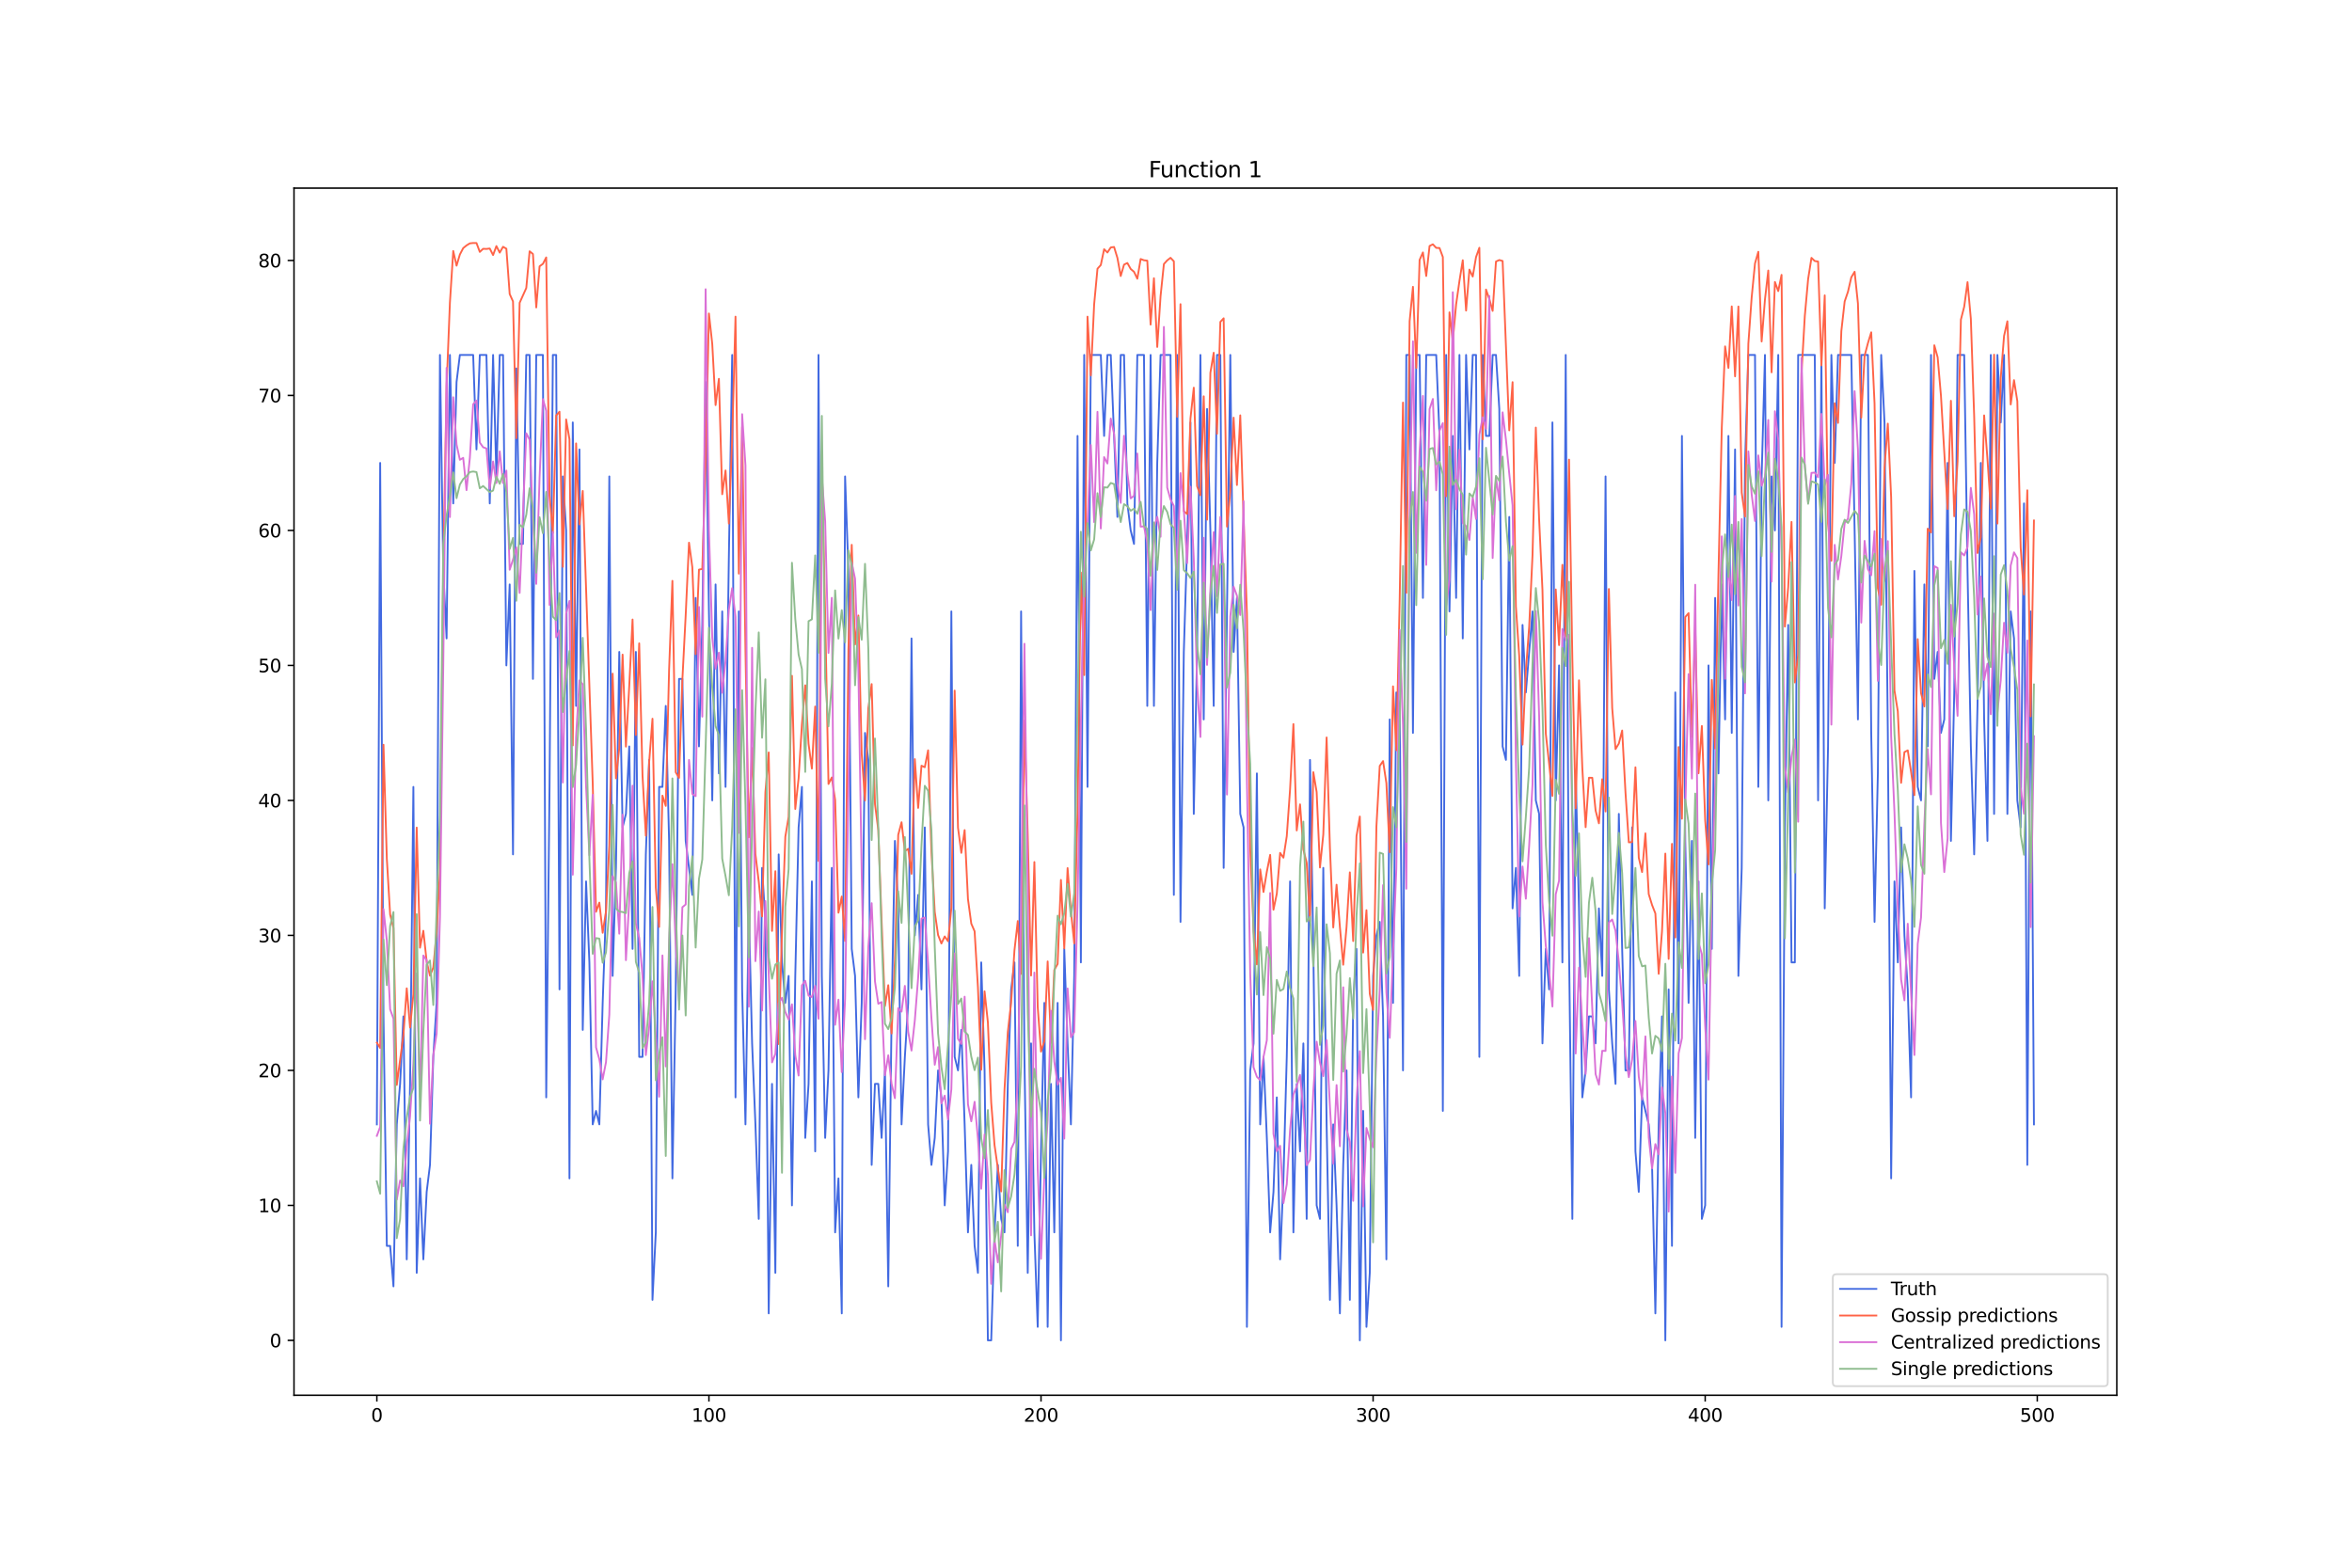 <?xml version="1.0" encoding="utf-8" standalone="no"?>
<!DOCTYPE svg PUBLIC "-//W3C//DTD SVG 1.1//EN"
  "http://www.w3.org/Graphics/SVG/1.1/DTD/svg11.dtd">
<svg xmlns:xlink="http://www.w3.org/1999/xlink" width="1296pt" height="864pt" viewBox="0 0 1296 864" xmlns="http://www.w3.org/2000/svg" version="1.1">
 <defs>
  <style type="text/css">*{stroke-linejoin: round; stroke-linecap: butt}</style>
 </defs>
 <g id="figure_1">
  <g id="patch_1">
   <path d="M 0 864 
L 1296 864 
L 1296 0 
L 0 0 
z
" style="fill: #ffffff"/>
  </g>
  <g id="axes_1">
   <g id="patch_2">
    <path d="M 162 768.96 
L 1166.4 768.96 
L 1166.4 103.68 
L 162 103.68 
z
" style="fill: #ffffff"/>
   </g>
   <g id="matplotlib.axis_1">
    <g id="xtick_1">
     <g id="line2d_1">
      <defs>
       <path id="m0d874b2f4a" d="M 0 0 
L 0 3.5 
" style="stroke: #000000; stroke-width: 0.8"/>
      </defs>
      <g>
       <use xlink:href="#m0d874b2f4a" x="207.655" y="768.96" style="stroke: #000000; stroke-width: 0.8"/>
      </g>
     </g>
     <g id="text_1">
      <!-- 0 -->
      <g transform="translate(204.473 783.558) scale(0.1 -0.1)">
       <defs>
        <path id="DejaVuSans-30" d="M 2034 4250 
Q 1547 4250 1301 3770 
Q 1056 3291 1056 2328 
Q 1056 1369 1301 889 
Q 1547 409 2034 409 
Q 2525 409 2770 889 
Q 3016 1369 3016 2328 
Q 3016 3291 2770 3770 
Q 2525 4250 2034 4250 
z
M 2034 4750 
Q 2819 4750 3233 4129 
Q 3647 3509 3647 2328 
Q 3647 1150 3233 529 
Q 2819 -91 2034 -91 
Q 1250 -91 836 529 
Q 422 1150 422 2328 
Q 422 3509 836 4129 
Q 1250 4750 2034 4750 
z
" transform="scale(0.016)"/>
       </defs>
       <use xlink:href="#DejaVuSans-30"/>
      </g>
     </g>
    </g>
    <g id="xtick_2">
     <g id="line2d_2">
      <g>
       <use xlink:href="#m0d874b2f4a" x="390.639" y="768.96" style="stroke: #000000; stroke-width: 0.8"/>
      </g>
     </g>
     <g id="text_2">
      <!-- 100 -->
      <g transform="translate(381.095 783.558) scale(0.1 -0.1)">
       <defs>
        <path id="DejaVuSans-31" d="M 794 531 
L 1825 531 
L 1825 4091 
L 703 3866 
L 703 4441 
L 1819 4666 
L 2450 4666 
L 2450 531 
L 3481 531 
L 3481 0 
L 794 0 
L 794 531 
z
" transform="scale(0.016)"/>
       </defs>
       <use xlink:href="#DejaVuSans-31"/>
       <use xlink:href="#DejaVuSans-30" x="63.623"/>
       <use xlink:href="#DejaVuSans-30" x="127.246"/>
      </g>
     </g>
    </g>
    <g id="xtick_3">
     <g id="line2d_3">
      <g>
       <use xlink:href="#m0d874b2f4a" x="573.623" y="768.96" style="stroke: #000000; stroke-width: 0.8"/>
      </g>
     </g>
     <g id="text_3">
      <!-- 200 -->
      <g transform="translate(564.079 783.558) scale(0.1 -0.1)">
       <defs>
        <path id="DejaVuSans-32" d="M 1228 531 
L 3431 531 
L 3431 0 
L 469 0 
L 469 531 
Q 828 903 1448 1529 
Q 2069 2156 2228 2338 
Q 2531 2678 2651 2914 
Q 2772 3150 2772 3378 
Q 2772 3750 2511 3984 
Q 2250 4219 1831 4219 
Q 1534 4219 1204 4116 
Q 875 4013 500 3803 
L 500 4441 
Q 881 4594 1212 4672 
Q 1544 4750 1819 4750 
Q 2544 4750 2975 4387 
Q 3406 4025 3406 3419 
Q 3406 3131 3298 2873 
Q 3191 2616 2906 2266 
Q 2828 2175 2409 1742 
Q 1991 1309 1228 531 
z
" transform="scale(0.016)"/>
       </defs>
       <use xlink:href="#DejaVuSans-32"/>
       <use xlink:href="#DejaVuSans-30" x="63.623"/>
       <use xlink:href="#DejaVuSans-30" x="127.246"/>
      </g>
     </g>
    </g>
    <g id="xtick_4">
     <g id="line2d_4">
      <g>
       <use xlink:href="#m0d874b2f4a" x="756.607" y="768.96" style="stroke: #000000; stroke-width: 0.8"/>
      </g>
     </g>
     <g id="text_4">
      <!-- 300 -->
      <g transform="translate(747.063 783.558) scale(0.1 -0.1)">
       <defs>
        <path id="DejaVuSans-33" d="M 2597 2516 
Q 3050 2419 3304 2112 
Q 3559 1806 3559 1356 
Q 3559 666 3084 287 
Q 2609 -91 1734 -91 
Q 1441 -91 1130 -33 
Q 819 25 488 141 
L 488 750 
Q 750 597 1062 519 
Q 1375 441 1716 441 
Q 2309 441 2620 675 
Q 2931 909 2931 1356 
Q 2931 1769 2642 2001 
Q 2353 2234 1838 2234 
L 1294 2234 
L 1294 2753 
L 1863 2753 
Q 2328 2753 2575 2939 
Q 2822 3125 2822 3475 
Q 2822 3834 2567 4026 
Q 2313 4219 1838 4219 
Q 1578 4219 1281 4162 
Q 984 4106 628 3988 
L 628 4550 
Q 988 4650 1302 4700 
Q 1616 4750 1894 4750 
Q 2613 4750 3031 4423 
Q 3450 4097 3450 3541 
Q 3450 3153 3228 2886 
Q 3006 2619 2597 2516 
z
" transform="scale(0.016)"/>
       </defs>
       <use xlink:href="#DejaVuSans-33"/>
       <use xlink:href="#DejaVuSans-30" x="63.623"/>
       <use xlink:href="#DejaVuSans-30" x="127.246"/>
      </g>
     </g>
    </g>
    <g id="xtick_5">
     <g id="line2d_5">
      <g>
       <use xlink:href="#m0d874b2f4a" x="939.591" y="768.96" style="stroke: #000000; stroke-width: 0.8"/>
      </g>
     </g>
     <g id="text_5">
      <!-- 400 -->
      <g transform="translate(930.047 783.558) scale(0.1 -0.1)">
       <defs>
        <path id="DejaVuSans-34" d="M 2419 4116 
L 825 1625 
L 2419 1625 
L 2419 4116 
z
M 2253 4666 
L 3047 4666 
L 3047 1625 
L 3713 1625 
L 3713 1100 
L 3047 1100 
L 3047 0 
L 2419 0 
L 2419 1100 
L 313 1100 
L 313 1709 
L 2253 4666 
z
" transform="scale(0.016)"/>
       </defs>
       <use xlink:href="#DejaVuSans-34"/>
       <use xlink:href="#DejaVuSans-30" x="63.623"/>
       <use xlink:href="#DejaVuSans-30" x="127.246"/>
      </g>
     </g>
    </g>
    <g id="xtick_6">
     <g id="line2d_6">
      <g>
       <use xlink:href="#m0d874b2f4a" x="1122.575" y="768.96" style="stroke: #000000; stroke-width: 0.8"/>
      </g>
     </g>
     <g id="text_6">
      <!-- 500 -->
      <g transform="translate(1113.032 783.558) scale(0.1 -0.1)">
       <defs>
        <path id="DejaVuSans-35" d="M 691 4666 
L 3169 4666 
L 3169 4134 
L 1269 4134 
L 1269 2991 
Q 1406 3038 1543 3061 
Q 1681 3084 1819 3084 
Q 2600 3084 3056 2656 
Q 3513 2228 3513 1497 
Q 3513 744 3044 326 
Q 2575 -91 1722 -91 
Q 1428 -91 1123 -41 
Q 819 9 494 109 
L 494 744 
Q 775 591 1075 516 
Q 1375 441 1709 441 
Q 2250 441 2565 725 
Q 2881 1009 2881 1497 
Q 2881 1984 2565 2268 
Q 2250 2553 1709 2553 
Q 1456 2553 1204 2497 
Q 953 2441 691 2322 
L 691 4666 
z
" transform="scale(0.016)"/>
       </defs>
       <use xlink:href="#DejaVuSans-35"/>
       <use xlink:href="#DejaVuSans-30" x="63.623"/>
       <use xlink:href="#DejaVuSans-30" x="127.246"/>
      </g>
     </g>
    </g>
   </g>
   <g id="matplotlib.axis_2">
    <g id="ytick_1">
     <g id="line2d_7">
      <defs>
       <path id="m0eb7bb58fb" d="M 0 0 
L -3.5 0 
" style="stroke: #000000; stroke-width: 0.8"/>
      </defs>
      <g>
       <use xlink:href="#m0eb7bb58fb" x="162" y="738.72" style="stroke: #000000; stroke-width: 0.8"/>
      </g>
     </g>
     <g id="text_7">
      <!-- 0 -->
      <g transform="translate(148.637 742.519) scale(0.1 -0.1)">
       <use xlink:href="#DejaVuSans-30"/>
      </g>
     </g>
    </g>
    <g id="ytick_2">
     <g id="line2d_8">
      <g>
       <use xlink:href="#m0eb7bb58fb" x="162" y="664.322" style="stroke: #000000; stroke-width: 0.8"/>
      </g>
     </g>
     <g id="text_8">
      <!-- 10 -->
      <g transform="translate(142.275 668.121) scale(0.1 -0.1)">
       <use xlink:href="#DejaVuSans-31"/>
       <use xlink:href="#DejaVuSans-30" x="63.623"/>
      </g>
     </g>
    </g>
    <g id="ytick_3">
     <g id="line2d_9">
      <g>
       <use xlink:href="#m0eb7bb58fb" x="162" y="589.924" style="stroke: #000000; stroke-width: 0.8"/>
      </g>
     </g>
     <g id="text_9">
      <!-- 20 -->
      <g transform="translate(142.275 593.724) scale(0.1 -0.1)">
       <use xlink:href="#DejaVuSans-32"/>
       <use xlink:href="#DejaVuSans-30" x="63.623"/>
      </g>
     </g>
    </g>
    <g id="ytick_4">
     <g id="line2d_10">
      <g>
       <use xlink:href="#m0eb7bb58fb" x="162" y="515.526" style="stroke: #000000; stroke-width: 0.8"/>
      </g>
     </g>
     <g id="text_10">
      <!-- 30 -->
      <g transform="translate(142.275 519.326) scale(0.1 -0.1)">
       <use xlink:href="#DejaVuSans-33"/>
       <use xlink:href="#DejaVuSans-30" x="63.623"/>
      </g>
     </g>
    </g>
    <g id="ytick_5">
     <g id="line2d_11">
      <g>
       <use xlink:href="#m0eb7bb58fb" x="162" y="441.129" style="stroke: #000000; stroke-width: 0.8"/>
      </g>
     </g>
     <g id="text_11">
      <!-- 40 -->
      <g transform="translate(142.275 444.928) scale(0.1 -0.1)">
       <use xlink:href="#DejaVuSans-34"/>
       <use xlink:href="#DejaVuSans-30" x="63.623"/>
      </g>
     </g>
    </g>
    <g id="ytick_6">
     <g id="line2d_12">
      <g>
       <use xlink:href="#m0eb7bb58fb" x="162" y="366.731" style="stroke: #000000; stroke-width: 0.8"/>
      </g>
     </g>
     <g id="text_12">
      <!-- 50 -->
      <g transform="translate(142.275 370.53) scale(0.1 -0.1)">
       <use xlink:href="#DejaVuSans-35"/>
       <use xlink:href="#DejaVuSans-30" x="63.623"/>
      </g>
     </g>
    </g>
    <g id="ytick_7">
     <g id="line2d_13">
      <g>
       <use xlink:href="#m0eb7bb58fb" x="162" y="292.333" style="stroke: #000000; stroke-width: 0.8"/>
      </g>
     </g>
     <g id="text_13">
      <!-- 60 -->
      <g transform="translate(142.275 296.132) scale(0.1 -0.1)">
       <defs>
        <path id="DejaVuSans-36" d="M 2113 2584 
Q 1688 2584 1439 2293 
Q 1191 2003 1191 1497 
Q 1191 994 1439 701 
Q 1688 409 2113 409 
Q 2538 409 2786 701 
Q 3034 994 3034 1497 
Q 3034 2003 2786 2293 
Q 2538 2584 2113 2584 
z
M 3366 4563 
L 3366 3988 
Q 3128 4100 2886 4159 
Q 2644 4219 2406 4219 
Q 1781 4219 1451 3797 
Q 1122 3375 1075 2522 
Q 1259 2794 1537 2939 
Q 1816 3084 2150 3084 
Q 2853 3084 3261 2657 
Q 3669 2231 3669 1497 
Q 3669 778 3244 343 
Q 2819 -91 2113 -91 
Q 1303 -91 875 529 
Q 447 1150 447 2328 
Q 447 3434 972 4092 
Q 1497 4750 2381 4750 
Q 2619 4750 2861 4703 
Q 3103 4656 3366 4563 
z
" transform="scale(0.016)"/>
       </defs>
       <use xlink:href="#DejaVuSans-36"/>
       <use xlink:href="#DejaVuSans-30" x="63.623"/>
      </g>
     </g>
    </g>
    <g id="ytick_8">
     <g id="line2d_14">
      <g>
       <use xlink:href="#m0eb7bb58fb" x="162" y="217.935" style="stroke: #000000; stroke-width: 0.8"/>
      </g>
     </g>
     <g id="text_14">
      <!-- 70 -->
      <g transform="translate(142.275 221.734) scale(0.1 -0.1)">
       <defs>
        <path id="DejaVuSans-37" d="M 525 4666 
L 3525 4666 
L 3525 4397 
L 1831 0 
L 1172 0 
L 2766 4134 
L 525 4134 
L 525 4666 
z
" transform="scale(0.016)"/>
       </defs>
       <use xlink:href="#DejaVuSans-37"/>
       <use xlink:href="#DejaVuSans-30" x="63.623"/>
      </g>
     </g>
    </g>
    <g id="ytick_9">
     <g id="line2d_15">
      <g>
       <use xlink:href="#m0eb7bb58fb" x="162" y="143.537" style="stroke: #000000; stroke-width: 0.8"/>
      </g>
     </g>
     <g id="text_15">
      <!-- 80 -->
      <g transform="translate(142.275 147.336) scale(0.1 -0.1)">
       <defs>
        <path id="DejaVuSans-38" d="M 2034 2216 
Q 1584 2216 1326 1975 
Q 1069 1734 1069 1313 
Q 1069 891 1326 650 
Q 1584 409 2034 409 
Q 2484 409 2743 651 
Q 3003 894 3003 1313 
Q 3003 1734 2745 1975 
Q 2488 2216 2034 2216 
z
M 1403 2484 
Q 997 2584 770 2862 
Q 544 3141 544 3541 
Q 544 4100 942 4425 
Q 1341 4750 2034 4750 
Q 2731 4750 3128 4425 
Q 3525 4100 3525 3541 
Q 3525 3141 3298 2862 
Q 3072 2584 2669 2484 
Q 3125 2378 3379 2068 
Q 3634 1759 3634 1313 
Q 3634 634 3220 271 
Q 2806 -91 2034 -91 
Q 1263 -91 848 271 
Q 434 634 434 1313 
Q 434 1759 690 2068 
Q 947 2378 1403 2484 
z
M 1172 3481 
Q 1172 3119 1398 2916 
Q 1625 2713 2034 2713 
Q 2441 2713 2670 2916 
Q 2900 3119 2900 3481 
Q 2900 3844 2670 4047 
Q 2441 4250 2034 4250 
Q 1625 4250 1398 4047 
Q 1172 3844 1172 3481 
z
" transform="scale(0.016)"/>
       </defs>
       <use xlink:href="#DejaVuSans-38"/>
       <use xlink:href="#DejaVuSans-30" x="63.623"/>
      </g>
     </g>
    </g>
   </g>
   <g id="line2d_16">
    <path d="M 207.655 619.683 
L 209.484 255.134 
L 211.314 560.165 
L 213.144 686.641 
L 214.974 686.641 
L 216.804 708.961 
L 218.634 619.683 
L 220.463 597.364 
L 222.293 560.165 
L 224.123 694.081 
L 225.953 597.364 
L 227.783 433.689 
L 229.613 701.521 
L 231.442 649.443 
L 233.272 694.081 
L 235.102 656.882 
L 236.932 642.003 
L 238.762 582.484 
L 240.592 552.725 
L 242.422 195.616 
L 244.251 314.652 
L 246.081 351.851 
L 247.911 195.616 
L 249.741 277.453 
L 251.571 210.495 
L 253.401 195.616 
L 260.72 195.616 
L 262.55 247.694 
L 264.38 195.616 
L 268.039 195.616 
L 269.869 277.453 
L 271.699 195.616 
L 273.529 262.574 
L 275.359 195.616 
L 277.189 195.616 
L 279.018 366.731 
L 280.848 322.092 
L 282.678 470.888 
L 284.508 203.055 
L 286.338 299.773 
L 288.168 299.773 
L 289.997 195.616 
L 291.827 195.616 
L 293.657 374.17 
L 295.487 195.616 
L 299.147 195.616 
L 300.976 604.804 
L 302.806 433.689 
L 304.636 195.616 
L 306.466 195.616 
L 308.296 545.286 
L 310.126 262.574 
L 311.956 292.333 
L 313.785 649.443 
L 315.615 232.815 
L 317.445 389.05 
L 319.275 247.694 
L 321.105 567.605 
L 322.935 485.767 
L 324.764 530.406 
L 326.594 619.683 
L 328.424 612.244 
L 330.254 619.683 
L 332.084 552.725 
L 333.914 500.647 
L 335.743 262.574 
L 337.573 537.846 
L 339.403 478.327 
L 341.233 359.291 
L 343.063 456.008 
L 344.893 448.568 
L 346.723 411.369 
L 348.552 522.966 
L 350.382 359.291 
L 352.212 582.484 
L 354.042 582.484 
L 355.872 470.888 
L 357.702 418.809 
L 359.531 716.401 
L 361.361 679.202 
L 363.191 433.689 
L 365.021 433.689 
L 366.851 389.05 
L 368.681 463.448 
L 370.51 649.443 
L 372.34 545.286 
L 374.17 374.17 
L 376 374.17 
L 377.83 463.448 
L 381.489 493.207 
L 383.319 329.532 
L 385.149 411.369 
L 386.979 344.411 
L 388.809 210.495 
L 390.639 336.972 
L 392.469 441.129 
L 394.298 322.092 
L 396.128 426.249 
L 397.958 336.972 
L 399.788 433.689 
L 401.618 307.212 
L 403.448 195.616 
L 405.277 604.804 
L 407.107 336.972 
L 408.937 545.286 
L 410.767 619.683 
L 412.597 500.647 
L 414.427 575.045 
L 416.256 619.683 
L 418.086 671.762 
L 419.916 478.327 
L 421.746 508.087 
L 423.576 723.84 
L 425.406 597.364 
L 427.236 701.521 
L 429.065 470.888 
L 430.895 530.406 
L 432.725 552.725 
L 434.555 537.846 
L 436.385 664.322 
L 438.215 537.846 
L 440.044 456.008 
L 441.874 433.689 
L 443.704 627.123 
L 445.534 597.364 
L 447.364 485.767 
L 449.194 634.563 
L 451.023 195.616 
L 452.853 537.846 
L 454.683 627.123 
L 456.513 589.924 
L 458.343 478.327 
L 460.173 679.202 
L 462.003 649.443 
L 463.832 723.84 
L 465.662 262.574 
L 467.492 314.652 
L 469.322 522.966 
L 471.152 537.846 
L 472.982 604.804 
L 474.811 552.725 
L 476.641 403.93 
L 478.471 418.809 
L 480.301 642.003 
L 482.131 597.364 
L 483.961 597.364 
L 485.79 627.123 
L 487.62 589.924 
L 489.45 708.961 
L 491.28 560.165 
L 493.11 463.448 
L 494.94 500.647 
L 496.77 619.683 
L 498.599 582.484 
L 500.429 552.725 
L 502.259 351.851 
L 504.089 515.526 
L 505.919 493.207 
L 507.749 545.286 
L 509.578 456.008 
L 511.408 619.683 
L 513.238 642.003 
L 515.068 627.123 
L 516.898 589.924 
L 518.728 604.804 
L 520.557 664.322 
L 522.387 634.563 
L 524.217 336.972 
L 526.047 582.484 
L 527.877 589.924 
L 529.707 567.605 
L 531.536 619.683 
L 533.366 679.202 
L 535.196 642.003 
L 537.026 686.641 
L 538.856 701.521 
L 540.686 530.406 
L 542.516 589.924 
L 544.345 738.72 
L 546.175 738.72 
L 548.005 679.202 
L 549.835 642.003 
L 551.665 671.762 
L 553.495 679.202 
L 555.324 597.364 
L 557.154 545.286 
L 558.984 530.406 
L 560.814 686.641 
L 562.644 336.972 
L 564.474 582.484 
L 566.303 701.521 
L 568.133 575.045 
L 569.963 679.202 
L 571.793 731.28 
L 573.623 634.563 
L 575.453 552.725 
L 577.283 731.28 
L 579.112 597.364 
L 580.942 679.202 
L 582.772 552.725 
L 584.602 738.72 
L 586.432 522.966 
L 588.262 575.045 
L 590.091 619.683 
L 591.921 537.846 
L 593.751 240.254 
L 595.581 530.406 
L 597.411 195.616 
L 599.241 433.689 
L 601.07 195.616 
L 606.56 195.616 
L 608.39 240.254 
L 610.22 195.616 
L 612.05 195.616 
L 615.709 284.893 
L 617.539 195.616 
L 619.369 195.616 
L 621.199 277.453 
L 623.029 292.333 
L 624.858 299.773 
L 626.688 195.616 
L 630.348 195.616 
L 632.178 389.05 
L 634.008 195.616 
L 635.837 389.05 
L 637.667 255.134 
L 639.497 195.616 
L 644.987 195.616 
L 646.817 493.207 
L 648.646 195.616 
L 650.476 508.087 
L 652.306 359.291 
L 654.136 299.773 
L 655.966 232.815 
L 657.796 448.568 
L 659.625 359.291 
L 661.455 195.616 
L 663.285 396.49 
L 665.115 225.375 
L 666.945 292.333 
L 668.775 389.05 
L 670.604 195.616 
L 672.434 195.616 
L 674.264 478.327 
L 677.924 195.616 
L 679.754 359.291 
L 681.583 329.532 
L 683.413 448.568 
L 685.243 456.008 
L 687.073 731.28 
L 688.903 589.924 
L 690.733 575.045 
L 692.563 426.249 
L 694.392 619.683 
L 696.222 582.484 
L 698.052 627.123 
L 699.882 679.202 
L 701.712 656.882 
L 703.542 604.804 
L 705.371 694.081 
L 707.201 649.443 
L 709.031 582.484 
L 710.861 485.767 
L 712.691 679.202 
L 714.521 597.364 
L 716.35 634.563 
L 718.18 575.045 
L 720.01 671.762 
L 721.84 418.809 
L 723.67 522.966 
L 725.5 664.322 
L 727.33 671.762 
L 729.159 478.327 
L 730.989 619.683 
L 732.819 716.401 
L 734.649 619.683 
L 736.479 664.322 
L 738.309 723.84 
L 740.138 642.003 
L 741.968 589.924 
L 743.798 716.401 
L 745.628 552.725 
L 747.458 522.966 
L 749.288 738.72 
L 751.117 612.244 
L 752.947 731.28 
L 754.777 701.521 
L 756.607 537.846 
L 758.437 515.526 
L 760.267 508.087 
L 762.097 560.165 
L 763.926 694.081 
L 765.756 396.49 
L 767.586 552.725 
L 769.416 381.61 
L 771.246 389.05 
L 773.076 589.924 
L 774.905 195.616 
L 776.735 195.616 
L 778.565 403.93 
L 780.395 195.616 
L 782.225 195.616 
L 784.055 329.532 
L 785.884 195.616 
L 791.374 195.616 
L 793.204 240.254 
L 795.034 612.244 
L 796.864 195.616 
L 798.693 336.972 
L 800.523 240.254 
L 802.353 329.532 
L 804.183 195.616 
L 806.013 351.851 
L 807.843 195.616 
L 809.672 247.694 
L 811.502 195.616 
L 813.332 195.616 
L 815.162 582.484 
L 816.992 195.616 
L 818.822 240.254 
L 820.651 240.254 
L 822.481 195.616 
L 824.311 195.616 
L 826.141 225.375 
L 827.971 411.369 
L 829.801 418.809 
L 831.63 284.893 
L 833.46 500.647 
L 835.29 478.327 
L 837.12 537.846 
L 838.95 344.411 
L 840.78 381.61 
L 844.439 336.972 
L 846.269 441.129 
L 848.099 448.568 
L 849.929 575.045 
L 851.759 522.966 
L 853.589 545.286 
L 855.418 232.815 
L 857.248 441.129 
L 859.078 366.731 
L 860.908 530.406 
L 862.738 195.616 
L 864.568 522.966 
L 866.397 671.762 
L 868.227 426.249 
L 870.057 500.647 
L 871.887 604.804 
L 873.717 589.924 
L 875.547 560.165 
L 877.377 560.165 
L 879.206 575.045 
L 881.036 500.647 
L 882.866 537.846 
L 884.696 262.574 
L 886.526 545.286 
L 888.356 575.045 
L 890.185 597.364 
L 892.015 448.568 
L 893.845 522.966 
L 895.675 589.924 
L 897.505 589.924 
L 899.335 456.008 
L 901.164 634.563 
L 902.994 656.882 
L 904.824 604.804 
L 908.484 619.683 
L 910.314 642.003 
L 912.144 723.84 
L 913.973 619.683 
L 915.803 560.165 
L 917.633 738.72 
L 919.463 545.286 
L 921.293 686.641 
L 923.123 381.61 
L 924.952 575.045 
L 926.782 240.254 
L 928.612 463.448 
L 930.442 552.725 
L 932.272 463.448 
L 934.102 627.123 
L 935.931 485.767 
L 937.761 671.762 
L 939.591 664.322 
L 941.421 366.731 
L 943.251 522.966 
L 945.081 329.532 
L 946.911 426.249 
L 948.74 322.092 
L 950.57 396.49 
L 952.4 240.254 
L 954.23 403.93 
L 956.06 247.694 
L 957.89 537.846 
L 959.719 478.327 
L 961.549 255.134 
L 963.379 195.616 
L 967.039 195.616 
L 968.869 433.689 
L 970.698 262.574 
L 972.528 195.616 
L 974.358 441.129 
L 976.188 262.574 
L 978.018 292.333 
L 979.848 195.616 
L 981.678 731.28 
L 983.507 456.008 
L 985.337 344.411 
L 987.167 530.406 
L 988.997 530.406 
L 990.827 195.616 
L 999.976 195.616 
L 1001.806 441.129 
L 1003.636 195.616 
L 1005.465 500.647 
L 1007.295 411.369 
L 1009.125 195.616 
L 1010.955 255.134 
L 1012.785 195.616 
L 1020.104 195.616 
L 1021.934 292.333 
L 1023.764 396.49 
L 1025.594 195.616 
L 1029.253 195.616 
L 1031.083 403.93 
L 1032.913 508.087 
L 1034.743 426.249 
L 1036.573 195.616 
L 1038.403 232.815 
L 1040.232 403.93 
L 1042.062 649.443 
L 1043.892 485.767 
L 1045.722 530.406 
L 1047.552 456.008 
L 1049.382 515.526 
L 1051.211 545.286 
L 1053.041 604.804 
L 1054.871 314.652 
L 1056.701 433.689 
L 1058.531 441.129 
L 1060.361 322.092 
L 1062.191 411.369 
L 1064.02 195.616 
L 1065.85 374.17 
L 1067.68 359.291 
L 1069.51 403.93 
L 1071.34 396.49 
L 1073.17 255.134 
L 1074.999 463.448 
L 1076.829 381.61 
L 1078.659 195.616 
L 1082.319 195.616 
L 1084.149 314.652 
L 1085.978 411.369 
L 1087.808 470.888 
L 1089.638 389.05 
L 1091.468 255.134 
L 1093.298 396.49 
L 1095.128 463.448 
L 1096.958 195.616 
L 1098.787 448.568 
L 1100.617 195.616 
L 1102.447 232.815 
L 1104.277 195.616 
L 1106.107 448.568 
L 1107.937 336.972 
L 1109.766 351.851 
L 1111.596 441.129 
L 1113.426 456.008 
L 1115.256 277.453 
L 1117.086 642.003 
L 1118.916 336.972 
L 1120.745 619.683 
L 1120.745 619.683 
" clip-path="url(#pa4cb0517f6)" style="fill: none; stroke: #4169e1; stroke-linecap: square"/>
   </g>
   <g id="line2d_17">
    <path d="M 207.655 574.652 
L 209.484 577.574 
L 211.314 410.441 
L 213.144 473.181 
L 214.974 504.048 
L 216.804 511.444 
L 218.634 597.932 
L 222.293 570.421 
L 224.123 544.695 
L 225.953 566.281 
L 227.783 548.051 
L 229.613 456.108 
L 231.442 522.297 
L 233.272 512.979 
L 235.102 529.928 
L 236.932 537.732 
L 238.762 533.222 
L 240.592 513.783 
L 242.422 479.981 
L 244.251 312.234 
L 246.081 213.153 
L 247.911 166.771 
L 249.741 138.321 
L 251.571 146.415 
L 253.401 140.254 
L 255.23 136.755 
L 257.06 135.259 
L 258.89 134.127 
L 260.72 133.92 
L 262.55 133.932 
L 264.38 138.838 
L 266.209 137.118 
L 268.039 137.195 
L 269.869 136.957 
L 271.699 140.57 
L 273.529 135.617 
L 275.359 139.229 
L 277.189 136.014 
L 279.018 137.067 
L 280.848 162.039 
L 282.678 166.144 
L 284.508 241.51 
L 286.338 166.871 
L 289.997 158.717 
L 291.827 138.494 
L 293.657 139.967 
L 295.487 169.443 
L 297.317 146.756 
L 299.147 145.421 
L 300.976 141.872 
L 302.806 273.06 
L 304.636 293.758 
L 306.466 228.964 
L 308.296 226.901 
L 310.126 312.397 
L 311.956 231.157 
L 313.785 242.063 
L 315.615 410.84 
L 317.445 244.383 
L 319.275 289.038 
L 321.105 270.574 
L 326.594 431.537 
L 328.424 502.502 
L 330.254 497.451 
L 332.084 514.099 
L 333.914 502.383 
L 335.743 466.063 
L 337.573 371.263 
L 339.403 428.96 
L 341.233 412.307 
L 343.063 360.775 
L 344.893 411.488 
L 346.723 378.178 
L 348.552 341.433 
L 350.382 405.082 
L 352.212 354.569 
L 354.042 427.518 
L 355.872 460.588 
L 357.702 419.901 
L 359.531 396.108 
L 361.361 489.18 
L 363.191 510.876 
L 365.021 438.5 
L 366.851 444.165 
L 368.681 369.234 
L 370.51 320.122 
L 372.34 425.631 
L 374.17 428.716 
L 376 374.691 
L 377.83 339.027 
L 379.66 299.082 
L 381.489 312.625 
L 383.319 360.562 
L 385.149 313.939 
L 386.979 313.537 
L 388.809 255.605 
L 390.639 172.778 
L 392.469 189.579 
L 394.298 223.269 
L 396.128 208.774 
L 397.958 272.392 
L 399.788 259.284 
L 401.618 288.561 
L 403.448 241.679 
L 405.277 174.513 
L 407.107 316.147 
L 408.937 235.28 
L 410.767 358.329 
L 412.597 461.489 
L 414.427 412.24 
L 416.256 470.793 
L 418.086 485.868 
L 419.916 505.043 
L 421.746 436.657 
L 423.576 414.686 
L 425.406 513.061 
L 427.236 480.15 
L 429.065 575.406 
L 430.895 513.051 
L 432.725 461.151 
L 434.555 450.187 
L 436.385 372.459 
L 438.215 445.859 
L 440.044 428.986 
L 441.874 399.318 
L 443.704 377.672 
L 445.534 409.994 
L 447.364 423.602 
L 449.194 389.386 
L 451.023 474.518 
L 452.853 256.47 
L 454.683 338.6 
L 456.513 432.075 
L 458.343 428.476 
L 460.173 440.895 
L 462.003 503.005 
L 463.832 494.084 
L 465.662 518.616 
L 467.492 358.013 
L 469.322 300.262 
L 471.152 355.177 
L 472.982 339.22 
L 474.811 415.447 
L 476.641 441.155 
L 478.471 390.252 
L 480.301 377.025 
L 482.131 443.137 
L 483.961 457.463 
L 485.79 507.86 
L 487.62 554.494 
L 489.45 542.967 
L 491.28 569.568 
L 493.11 529.393 
L 494.94 460.099 
L 496.77 453.164 
L 498.599 469.073 
L 500.429 467.809 
L 502.259 481.585 
L 504.089 418.384 
L 505.919 445.252 
L 507.749 421.999 
L 509.578 422.839 
L 511.408 413.513 
L 513.238 469.462 
L 515.068 502.594 
L 516.898 515.291 
L 518.728 519.996 
L 520.557 516.099 
L 522.387 518.737 
L 524.217 500.411 
L 526.047 380.611 
L 527.877 456.185 
L 529.707 470.044 
L 531.536 457.486 
L 533.366 495.473 
L 535.196 509.051 
L 537.026 513.258 
L 538.856 544.103 
L 540.686 589.553 
L 542.516 546.344 
L 544.345 563.44 
L 546.175 607.658 
L 548.005 631.054 
L 551.665 656.652 
L 553.495 600.625 
L 555.324 568.887 
L 557.154 552.561 
L 558.984 523.791 
L 560.814 507.61 
L 562.644 536.75 
L 564.474 397.132 
L 566.303 459.962 
L 568.133 537.632 
L 569.963 475.101 
L 571.793 554.874 
L 573.623 579.581 
L 575.453 573.752 
L 577.283 529.864 
L 579.112 574.819 
L 580.942 534.575 
L 582.772 531.268 
L 584.602 484.958 
L 586.432 522.654 
L 588.262 478.422 
L 590.091 502.035 
L 591.921 519.958 
L 593.751 447.46 
L 595.581 315.527 
L 597.411 372.064 
L 599.241 174.512 
L 601.07 206.897 
L 602.9 167.675 
L 604.73 148.101 
L 606.56 146.069 
L 608.39 137.358 
L 610.22 139.162 
L 612.05 136.371 
L 613.879 136.118 
L 615.709 142.125 
L 617.539 152.122 
L 619.369 145.841 
L 621.199 144.935 
L 623.029 148.219 
L 624.858 149.785 
L 626.688 153.603 
L 628.518 142.74 
L 630.348 143.441 
L 632.178 143.649 
L 634.008 178.895 
L 635.837 153.338 
L 637.667 191.227 
L 639.497 163.173 
L 641.327 145.516 
L 643.157 143.496 
L 644.987 142.077 
L 646.817 144.021 
L 648.646 229.688 
L 650.476 167.635 
L 652.306 281.737 
L 654.136 283.283 
L 655.966 230.681 
L 657.796 213.659 
L 659.625 267.95 
L 661.455 272.94 
L 663.285 218.42 
L 665.115 286.417 
L 666.945 205.454 
L 668.775 194.405 
L 670.604 239.075 
L 672.434 177.415 
L 674.264 175.423 
L 676.094 290.239 
L 677.924 270.739 
L 679.754 230.183 
L 681.583 267.306 
L 683.413 228.906 
L 685.243 285.303 
L 687.073 338.039 
L 688.903 468.051 
L 690.733 512.877 
L 692.563 531.525 
L 694.392 479.148 
L 696.222 491.609 
L 698.052 480.414 
L 699.882 471.145 
L 701.712 501.376 
L 703.542 492.556 
L 705.371 470.054 
L 707.201 472.706 
L 709.031 460.859 
L 710.861 434.963 
L 712.691 399.053 
L 714.521 457.687 
L 716.35 443.316 
L 718.18 468.123 
L 720.01 475.554 
L 721.84 507.666 
L 723.67 425.57 
L 725.5 436.503 
L 727.33 478.099 
L 729.159 459.918 
L 730.989 406.442 
L 732.819 467.311 
L 734.649 511.157 
L 736.479 487.589 
L 738.309 510.829 
L 740.138 531.69 
L 741.968 510.96 
L 743.798 480.783 
L 745.628 518.649 
L 747.458 460.767 
L 749.288 450.005 
L 751.117 525.006 
L 752.947 501.634 
L 754.777 547.72 
L 756.607 556.66 
L 758.437 455.47 
L 760.267 422.127 
L 762.097 419.454 
L 763.926 431.592 
L 765.756 469.669 
L 767.586 378.265 
L 769.416 413.512 
L 771.246 330.586 
L 773.076 221.867 
L 774.905 326.74 
L 776.735 177.02 
L 778.565 158.066 
L 780.395 202.773 
L 782.225 143.284 
L 784.055 139.114 
L 785.884 152.102 
L 787.714 135.565 
L 789.544 134.641 
L 791.374 136.606 
L 793.204 136.688 
L 795.034 141.645 
L 796.864 273.51 
L 798.693 172.14 
L 800.523 187.916 
L 802.353 167.762 
L 804.183 154.878 
L 806.013 143.414 
L 807.843 171.186 
L 809.672 148.571 
L 811.502 152.414 
L 813.332 141.675 
L 815.162 136.536 
L 816.992 242.081 
L 818.822 159.577 
L 820.651 164.792 
L 822.481 171.356 
L 824.311 144.15 
L 826.141 143.307 
L 827.971 143.837 
L 831.63 237.175 
L 833.46 210.621 
L 835.29 334.211 
L 837.12 361.69 
L 838.95 410.367 
L 840.78 369.854 
L 842.61 345.369 
L 844.439 306.087 
L 846.269 235.646 
L 848.099 286.411 
L 849.929 325.108 
L 851.759 404.299 
L 853.589 420.756 
L 855.418 438.652 
L 857.248 324.861 
L 859.078 355.533 
L 860.908 311.294 
L 862.738 350.858 
L 864.568 253.309 
L 866.397 362.922 
L 868.227 445.463 
L 870.057 374.931 
L 871.887 423.121 
L 873.717 455.881 
L 875.547 428.645 
L 877.377 428.647 
L 879.206 446.696 
L 881.036 453.753 
L 882.866 429.451 
L 884.696 447.229 
L 886.526 324.623 
L 888.356 390.25 
L 890.185 412.854 
L 892.015 409.791 
L 893.845 402.606 
L 895.675 436.767 
L 897.505 464.246 
L 899.335 464.092 
L 901.164 422.871 
L 902.994 472.699 
L 904.824 480.633 
L 906.654 459.293 
L 908.484 492.765 
L 910.314 498.749 
L 912.144 503.436 
L 913.973 536.712 
L 915.803 513.255 
L 917.633 470.438 
L 919.463 528.481 
L 921.293 465.084 
L 923.123 516.667 
L 924.952 411.733 
L 926.782 451.225 
L 928.612 340.087 
L 930.442 337.916 
L 932.272 406.28 
L 934.102 345.695 
L 935.931 426.192 
L 937.761 400.113 
L 939.591 452.091 
L 941.421 476.428 
L 943.251 374.717 
L 945.081 412.532 
L 946.911 316.353 
L 948.74 235.523 
L 950.57 190.903 
L 952.4 202.784 
L 954.23 168.864 
L 956.06 207.421 
L 957.89 168.92 
L 959.719 271.501 
L 961.549 284.693 
L 963.379 189.439 
L 965.209 163.822 
L 967.039 145.176 
L 968.869 138.751 
L 970.698 188.193 
L 972.528 165.051 
L 974.358 149.083 
L 976.188 205.201 
L 978.018 155.407 
L 979.848 160.431 
L 981.678 151.493 
L 983.507 345.335 
L 985.337 323.569 
L 987.167 287.633 
L 988.997 376.136 
L 990.827 360.731 
L 992.657 206.119 
L 994.486 174.156 
L 996.316 153.773 
L 998.146 142.111 
L 999.976 143.858 
L 1001.806 144.141 
L 1003.636 201.366 
L 1005.465 162.788 
L 1007.295 288.491 
L 1009.125 309.036 
L 1010.955 222.226 
L 1012.785 233.069 
L 1014.615 182.493 
L 1016.444 166.147 
L 1018.274 160.769 
L 1020.104 152.833 
L 1021.934 149.768 
L 1023.764 167.315 
L 1025.594 230.24 
L 1027.424 196.131 
L 1029.253 189.162 
L 1031.083 183.144 
L 1032.913 222.373 
L 1034.743 324.216 
L 1036.573 333.288 
L 1038.403 257.699 
L 1040.232 233.482 
L 1042.062 274.118 
L 1043.892 380.576 
L 1045.722 392.009 
L 1047.552 431.435 
L 1049.382 414.508 
L 1051.211 413.545 
L 1053.041 425.398 
L 1054.871 438.231 
L 1056.701 352.239 
L 1058.531 382.007 
L 1060.361 389.358 
L 1062.191 291.368 
L 1064.02 293.433 
L 1065.85 190.295 
L 1067.68 196.919 
L 1069.51 218.122 
L 1073.17 280.559 
L 1074.999 220.886 
L 1076.829 284.543 
L 1078.659 254.28 
L 1080.489 176.167 
L 1082.319 169.023 
L 1084.149 155.492 
L 1085.978 175.713 
L 1087.808 229.326 
L 1089.638 304.789 
L 1091.468 296.025 
L 1093.298 228.941 
L 1095.128 252.894 
L 1096.958 280.312 
L 1098.787 195.472 
L 1100.617 288.571 
L 1102.447 208.289 
L 1104.277 185.151 
L 1106.107 177.067 
L 1107.937 222.918 
L 1109.766 209.515 
L 1111.596 221.114 
L 1113.426 301.703 
L 1115.256 327.698 
L 1117.086 270.216 
L 1118.916 394.793 
L 1120.745 286.857 
L 1120.745 286.857 
" clip-path="url(#pa4cb0517f6)" style="fill: none; stroke: #ff6347; stroke-linecap: square"/>
   </g>
   <g id="line2d_18">
    <path d="M 207.655 626.003 
L 209.484 621.084 
L 211.314 501.003 
L 213.144 518.275 
L 214.974 556.303 
L 216.804 561.362 
L 218.634 661.126 
L 220.463 650.6 
L 222.293 653.788 
L 224.123 631.975 
L 225.953 614.913 
L 227.783 586.445 
L 229.613 536.426 
L 231.442 604.463 
L 233.272 526.594 
L 235.102 529.218 
L 236.932 619.319 
L 238.762 581.515 
L 240.592 569.599 
L 242.422 505.306 
L 244.251 366.405 
L 246.081 202.74 
L 247.911 284.977 
L 249.741 218.933 
L 251.571 244.994 
L 253.401 253.411 
L 255.23 252.338 
L 257.06 270.136 
L 258.89 252.394 
L 260.72 222.798 
L 262.55 220.75 
L 264.38 243.889 
L 266.209 246.494 
L 268.039 247.148 
L 269.869 269.355 
L 271.699 254.325 
L 273.529 266.206 
L 275.359 248.763 
L 277.189 266.227 
L 279.018 259.344 
L 280.848 314.011 
L 282.678 308.423 
L 284.508 301.685 
L 286.338 326.772 
L 289.997 238.785 
L 291.827 242.34 
L 293.657 285.898 
L 295.487 321.81 
L 297.317 263.305 
L 299.147 219.927 
L 300.976 226.392 
L 302.806 333.398 
L 304.636 293.189 
L 306.466 351.264 
L 308.296 347.549 
L 310.126 431.269 
L 311.956 338.135 
L 313.785 331.179 
L 315.615 482.083 
L 317.445 405.853 
L 319.275 374.99 
L 321.105 377.115 
L 322.935 433.313 
L 324.764 471.364 
L 326.594 438.021 
L 328.424 577.247 
L 330.254 583.807 
L 332.084 594.867 
L 333.914 585.4 
L 335.743 559.22 
L 337.573 482.856 
L 339.403 486.325 
L 341.233 514.596 
L 343.063 449.01 
L 344.893 529.194 
L 346.723 496.572 
L 348.552 433.009 
L 350.382 508.975 
L 352.212 516.861 
L 354.042 537.758 
L 355.872 581.489 
L 357.702 565.964 
L 359.531 540.847 
L 361.361 571.302 
L 363.191 604.41 
L 365.021 526.572 
L 366.851 587.769 
L 368.681 519.298 
L 370.51 476.28 
L 372.34 520.937 
L 374.17 551.488 
L 376 499.982 
L 377.83 498.491 
L 379.66 418.815 
L 381.489 437.603 
L 383.319 438.794 
L 385.149 334.496 
L 386.979 394.969 
L 388.809 159.399 
L 390.639 292.133 
L 392.469 351.332 
L 394.298 368.545 
L 396.128 359.673 
L 397.958 381.796 
L 399.788 364.368 
L 401.618 335.979 
L 403.448 324.147 
L 405.277 339.987 
L 407.107 459.043 
L 408.937 228.27 
L 410.767 256.508 
L 412.597 554.799 
L 414.427 357.035 
L 416.256 529.737 
L 418.086 502.37 
L 419.916 556.941 
L 421.746 496.582 
L 423.576 536.859 
L 425.406 585.516 
L 427.236 580.846 
L 429.065 552.975 
L 430.895 549.907 
L 432.725 557.766 
L 434.555 561.875 
L 436.385 553.517 
L 438.215 581.384 
L 440.044 592.761 
L 441.874 543.062 
L 443.704 540.548 
L 445.534 548.715 
L 447.364 549.503 
L 449.194 543.301 
L 451.023 561.45 
L 452.853 262.518 
L 454.683 287.291 
L 456.513 359.852 
L 458.343 329.481 
L 460.173 564.796 
L 462.003 550.936 
L 463.832 590.889 
L 465.662 550.427 
L 467.492 435.011 
L 469.322 310.211 
L 471.152 318.917 
L 472.982 369.561 
L 474.811 481.163 
L 476.641 572.739 
L 478.471 521.725 
L 480.301 497.767 
L 482.131 540.876 
L 483.961 553.208 
L 485.79 552.259 
L 487.62 592.565 
L 489.45 581.608 
L 491.28 597.349 
L 493.11 605.258 
L 494.94 555.627 
L 496.77 557.543 
L 498.599 543.348 
L 500.429 568.626 
L 502.259 579.002 
L 504.089 562.306 
L 505.919 538.82 
L 507.749 506.264 
L 509.578 505.672 
L 511.408 530.983 
L 513.238 561.203 
L 515.068 586.831 
L 516.898 577.087 
L 518.728 608.113 
L 520.557 603.848 
L 522.387 616.964 
L 524.217 600.334 
L 526.047 525.424 
L 527.877 572.518 
L 529.707 575.376 
L 531.536 549.303 
L 533.366 608.634 
L 535.196 617.996 
L 537.026 607.21 
L 538.856 627.487 
L 540.686 655.135 
L 542.516 625.198 
L 544.345 647.347 
L 546.175 707.553 
L 548.005 683.157 
L 549.835 695.715 
L 551.665 681.025 
L 553.495 663.785 
L 555.324 668.099 
L 557.154 633.234 
L 558.984 629.316 
L 560.814 594.267 
L 562.644 500.043 
L 564.474 354.789 
L 566.303 491.284 
L 568.133 680.838 
L 569.963 536.015 
L 571.793 644.217 
L 573.623 693.762 
L 575.453 648.208 
L 577.283 617.18 
L 579.112 557.058 
L 580.942 585.047 
L 582.772 597.824 
L 584.602 594.02 
L 586.432 627.53 
L 588.262 544.756 
L 590.091 571.663 
L 591.921 568.836 
L 593.751 497.562 
L 595.581 398.811 
L 597.411 317.79 
L 599.241 287.884 
L 601.07 245.231 
L 602.9 287.774 
L 604.73 226.977 
L 606.56 291.264 
L 608.39 251.923 
L 610.22 255.448 
L 612.05 230.661 
L 613.879 239.048 
L 615.709 266.497 
L 617.539 277.167 
L 619.369 240.175 
L 621.199 260.765 
L 623.029 274.669 
L 624.858 273.235 
L 626.688 249.939 
L 628.518 290.252 
L 630.348 290.07 
L 632.178 299.033 
L 634.008 336.249 
L 635.837 290.761 
L 637.667 284.833 
L 639.497 295.822 
L 641.327 180.172 
L 643.157 268.735 
L 644.987 275.286 
L 646.817 278.819 
L 648.646 318.584 
L 650.476 260.743 
L 652.306 280.795 
L 654.136 310.336 
L 655.966 268.248 
L 657.796 307.999 
L 659.625 377.101 
L 661.455 406.16 
L 663.285 296.42 
L 665.115 366.445 
L 666.945 324.813 
L 668.775 293.241 
L 670.604 328.581 
L 672.434 284.87 
L 674.264 318.301 
L 676.094 437.915 
L 677.924 339.652 
L 679.754 323.336 
L 681.583 328.284 
L 683.413 338.959 
L 685.243 276.273 
L 687.073 429.822 
L 688.903 536.95 
L 690.733 588.202 
L 692.563 593.437 
L 694.392 595.312 
L 696.222 582.504 
L 698.052 573.295 
L 699.882 492.154 
L 701.712 624.941 
L 703.542 634.41 
L 705.371 631.505 
L 707.201 663.063 
L 709.031 652.74 
L 710.861 622.629 
L 712.691 603.225 
L 714.521 598.724 
L 716.35 592.409 
L 718.18 612.031 
L 720.01 642.172 
L 721.84 639.218 
L 723.67 601.281 
L 725.5 574.11 
L 727.33 585.584 
L 729.159 593.091 
L 730.989 573.271 
L 732.819 609.946 
L 734.649 641.324 
L 736.479 598.02 
L 738.309 631.736 
L 740.138 544.113 
L 741.968 622.332 
L 743.798 629.422 
L 745.628 661.837 
L 747.458 606.518 
L 749.288 579.315 
L 751.117 664.861 
L 752.947 621.622 
L 754.777 627.646 
L 756.607 632.312 
L 758.437 581.385 
L 760.267 545.763 
L 762.097 487.818 
L 763.926 546.832 
L 765.756 571.986 
L 769.416 478.719 
L 771.246 347.157 
L 773.076 399.667 
L 774.905 489.798 
L 776.735 284.75 
L 778.565 188.109 
L 780.395 304.692 
L 782.225 248.767 
L 784.055 218.217 
L 785.884 311.343 
L 787.714 225.444 
L 789.544 219.865 
L 791.374 270.217 
L 793.204 237.361 
L 795.034 233.169 
L 796.864 333.813 
L 798.693 319.744 
L 800.523 161.052 
L 802.353 280.622 
L 804.183 247.905 
L 806.013 288.209 
L 807.843 290.025 
L 809.672 297.566 
L 811.502 273.902 
L 813.332 286.027 
L 815.162 239.504 
L 816.992 229.969 
L 818.822 236.333 
L 820.651 163.153 
L 822.481 307.543 
L 824.311 263.298 
L 826.141 275.72 
L 827.971 227.251 
L 829.801 242.297 
L 831.63 260.993 
L 833.46 278.499 
L 835.29 419.328 
L 837.12 505.133 
L 838.95 477.556 
L 840.78 495.317 
L 842.61 465.844 
L 844.439 432.395 
L 846.269 336.748 
L 848.099 394.836 
L 849.929 497.147 
L 851.759 521.262 
L 853.589 534.997 
L 855.418 554.731 
L 857.248 492.823 
L 859.078 485.338 
L 860.908 346.654 
L 862.738 352.957 
L 864.568 349.849 
L 866.397 456.416 
L 868.227 580.631 
L 870.057 533.269 
L 871.887 564.018 
L 873.717 591.912 
L 875.547 517.033 
L 877.377 555.904 
L 879.206 591.988 
L 881.036 597.765 
L 882.866 579.119 
L 884.696 579.197 
L 886.526 508.381 
L 888.356 506.749 
L 890.185 512.965 
L 892.015 530.46 
L 893.845 552.635 
L 895.675 581.109 
L 897.505 593.657 
L 899.335 584.01 
L 901.164 562.711 
L 902.994 593.318 
L 904.824 606.003 
L 906.654 571.182 
L 908.484 626.843 
L 910.314 643.931 
L 912.144 630.543 
L 913.973 636.241 
L 915.803 599.257 
L 917.633 613.406 
L 919.463 667.743 
L 921.293 593.28 
L 923.123 646.386 
L 924.952 580.518 
L 926.782 572.144 
L 928.612 447.363 
L 930.442 371.514 
L 932.272 429.101 
L 934.102 322.262 
L 935.931 519.483 
L 937.761 525.849 
L 939.591 565.479 
L 941.421 595.031 
L 943.251 491.933 
L 945.081 433.113 
L 946.911 361.788 
L 948.74 295.594 
L 950.57 374.135 
L 952.4 310.278 
L 954.23 330.751 
L 956.06 273.333 
L 957.89 333.723 
L 959.719 286.05 
L 961.549 382.143 
L 963.379 248.781 
L 965.209 272.498 
L 967.039 287.126 
L 968.869 250.987 
L 970.698 267.69 
L 972.528 262.723 
L 974.358 231.465 
L 976.188 320.528 
L 978.018 226.646 
L 979.848 242.252 
L 981.678 304.679 
L 983.507 422.322 
L 985.337 436.85 
L 987.167 417.164 
L 988.997 407.601 
L 990.827 452.871 
L 992.657 197.209 
L 994.486 256.922 
L 996.316 276.975 
L 998.146 260.622 
L 999.976 260.45 
L 1001.806 263.081 
L 1003.636 228.107 
L 1005.465 267.425 
L 1007.295 261.754 
L 1009.125 399.366 
L 1010.955 300.287 
L 1012.785 319.332 
L 1014.615 306.416 
L 1016.444 288.281 
L 1018.274 285.865 
L 1020.104 266.587 
L 1021.934 215.599 
L 1023.764 247.687 
L 1025.594 343.152 
L 1027.424 298.075 
L 1029.253 313.619 
L 1031.083 317.06 
L 1032.913 292.727 
L 1034.743 375.263 
L 1036.573 297.073 
L 1038.403 320.21 
L 1040.232 298.236 
L 1042.062 405.71 
L 1043.892 447.803 
L 1045.722 500.698 
L 1047.552 539.872 
L 1049.382 551.322 
L 1051.211 509.092 
L 1053.041 547.43 
L 1054.871 581.457 
L 1056.701 520.158 
L 1058.531 505.63 
L 1060.361 454.207 
L 1062.191 412.815 
L 1064.02 437.796 
L 1065.85 312.034 
L 1067.68 313.03 
L 1069.51 453.452 
L 1071.34 480.623 
L 1073.17 462.186 
L 1074.999 333.374 
L 1076.829 367.862 
L 1078.659 394.51 
L 1080.489 304.343 
L 1082.319 306.135 
L 1084.149 301.498 
L 1085.978 268.88 
L 1087.808 283.499 
L 1089.638 338.709 
L 1091.468 317.789 
L 1093.298 374.798 
L 1095.128 365.816 
L 1096.958 393.634 
L 1098.787 338.184 
L 1100.617 392.339 
L 1102.447 375.004 
L 1104.277 343.231 
L 1106.107 359.753 
L 1107.937 311.662 
L 1109.766 304.423 
L 1111.596 307.6 
L 1113.426 433.787 
L 1115.256 448.488 
L 1117.086 352.972 
L 1118.916 510.953 
L 1120.745 405.764 
L 1120.745 405.764 
" clip-path="url(#pa4cb0517f6)" style="fill: none; stroke: #da70d6; stroke-linecap: square"/>
   </g>
   <g id="line2d_19">
    <path d="M 207.655 651.064 
L 209.484 657.882 
L 211.314 517.847 
L 213.144 542.942 
L 214.974 510.265 
L 216.804 502.657 
L 218.634 682.387 
L 220.463 671.921 
L 222.293 633.073 
L 224.123 616.06 
L 225.953 604.46 
L 227.783 599.629 
L 229.613 503.835 
L 231.442 617.568 
L 233.272 568.597 
L 235.102 531.709 
L 236.932 529.371 
L 238.762 553.889 
L 242.422 449.188 
L 244.251 299.864 
L 246.081 284.149 
L 247.911 273.36 
L 249.741 260.371 
L 251.571 274.565 
L 253.401 267.041 
L 255.23 264.035 
L 257.06 262.477 
L 258.89 260.162 
L 260.72 259.86 
L 262.55 260.181 
L 264.38 269.124 
L 266.209 267.845 
L 269.869 271.219 
L 271.699 270.359 
L 273.529 262.725 
L 275.359 266.647 
L 277.189 261.23 
L 279.018 271.218 
L 280.848 302.562 
L 282.678 296.45 
L 284.508 331.113 
L 286.338 289.174 
L 288.168 290.625 
L 289.997 283.71 
L 291.827 269.096 
L 293.657 280.31 
L 295.487 315.649 
L 297.317 285.067 
L 299.147 293.84 
L 300.976 271.109 
L 302.806 310.622 
L 304.636 339.884 
L 306.466 341.839 
L 308.296 326.821 
L 310.126 392.42 
L 311.956 374.654 
L 313.785 358.808 
L 315.615 433.803 
L 317.445 421.493 
L 319.275 391.241 
L 321.105 351.528 
L 322.935 402.253 
L 324.764 473.222 
L 326.594 525.692 
L 328.424 517.011 
L 330.254 517.304 
L 332.084 530.584 
L 333.914 524.902 
L 335.743 501.477 
L 337.573 443.583 
L 339.403 500.675 
L 341.233 502.38 
L 343.063 502.631 
L 344.893 503.247 
L 346.723 481.22 
L 348.552 474.761 
L 350.382 530.14 
L 352.212 536.001 
L 354.042 577.625 
L 355.872 574.382 
L 357.702 552.539 
L 359.531 499.853 
L 361.361 595.389 
L 363.191 580.735 
L 365.021 571.62 
L 366.851 637.096 
L 368.681 521.805 
L 370.51 429.001 
L 372.34 499.333 
L 374.17 556.399 
L 376 515.582 
L 377.83 559.66 
L 379.66 488.166 
L 381.489 471.917 
L 383.319 522.225 
L 385.149 484.441 
L 386.979 473.69 
L 388.809 412.03 
L 390.639 346.007 
L 392.469 378.992 
L 394.298 400.198 
L 396.128 405.203 
L 397.958 473.218 
L 399.788 482.839 
L 401.618 493.413 
L 403.448 455.931 
L 405.277 390.923 
L 407.107 510.578 
L 408.937 380.398 
L 410.767 443.694 
L 412.597 527.617 
L 414.427 457.594 
L 416.256 392.107 
L 418.086 348.538 
L 419.916 406.592 
L 421.746 374.375 
L 423.576 527.541 
L 425.406 539.415 
L 427.236 531.585 
L 429.065 530.438 
L 430.895 646.346 
L 432.725 499.759 
L 434.555 478.979 
L 436.385 310.156 
L 438.215 341.128 
L 440.044 360.712 
L 441.874 368.761 
L 443.704 425.428 
L 445.534 342.351 
L 447.364 341.344 
L 449.194 306.102 
L 451.023 359.783 
L 452.853 229.22 
L 454.683 374.136 
L 456.513 400.318 
L 458.343 376.952 
L 460.173 325.375 
L 462.003 351.948 
L 463.832 336.259 
L 465.662 354.084 
L 467.492 303.236 
L 469.322 311.524 
L 471.152 377.661 
L 472.982 340.106 
L 474.811 352.564 
L 476.641 310.744 
L 478.471 357.945 
L 480.301 462.975 
L 482.131 407.019 
L 483.961 455.556 
L 485.79 516.312 
L 487.62 564.195 
L 489.45 567.178 
L 491.28 561.1 
L 493.11 544.29 
L 494.94 491.181 
L 496.77 508.65 
L 498.599 461.34 
L 502.259 544.62 
L 504.089 510.72 
L 505.919 507.154 
L 507.749 465.928 
L 509.578 433.06 
L 511.408 435.825 
L 513.238 457.493 
L 515.068 521.851 
L 516.898 569.535 
L 518.728 588.002 
L 520.557 600.272 
L 522.387 575.507 
L 524.217 547.694 
L 526.047 501.855 
L 527.877 553.342 
L 529.707 550.307 
L 531.536 568.515 
L 533.366 570.387 
L 535.196 582.381 
L 537.026 589.802 
L 538.856 582.866 
L 540.686 627.412 
L 542.516 638.243 
L 544.345 611.774 
L 546.175 646.605 
L 548.005 684.429 
L 549.835 673.335 
L 551.665 711.741 
L 553.495 644.878 
L 555.324 665.698 
L 557.154 659.411 
L 558.984 647.44 
L 560.814 624.853 
L 562.644 587.826 
L 564.474 443.879 
L 566.303 557.6 
L 568.133 615.562 
L 569.963 589.065 
L 571.793 601.599 
L 573.623 613.138 
L 575.453 649.17 
L 577.283 606.722 
L 579.112 588.831 
L 580.942 539.79 
L 582.772 504.652 
L 584.602 509.408 
L 586.432 503.284 
L 588.262 487.176 
L 590.091 505.226 
L 591.921 492.429 
L 593.751 388.611 
L 595.581 293.042 
L 597.411 328.867 
L 599.241 288.27 
L 601.07 303.365 
L 602.9 297.296 
L 604.73 271.821 
L 606.56 285.007 
L 608.39 268.542 
L 610.22 268.718 
L 612.05 266.16 
L 613.879 266.814 
L 615.709 278.387 
L 617.539 287.727 
L 619.369 277.856 
L 621.199 278.967 
L 623.029 281.486 
L 624.858 280.342 
L 626.688 283.173 
L 628.518 276.598 
L 630.348 289.65 
L 632.178 291.581 
L 634.008 317.359 
L 635.837 287.919 
L 637.667 314.1 
L 639.497 288.036 
L 641.327 278.9 
L 643.157 282.149 
L 644.987 288.963 
L 646.817 290.943 
L 648.646 325.07 
L 650.476 286.969 
L 652.306 314.236 
L 654.136 315.875 
L 655.966 318.555 
L 657.796 315.058 
L 659.625 355.462 
L 661.455 371.636 
L 663.285 321.1 
L 665.115 362.444 
L 666.945 327.925 
L 668.775 311.803 
L 670.604 337.814 
L 672.434 311.061 
L 674.264 310.689 
L 676.094 378.925 
L 677.924 370.637 
L 679.754 333.265 
L 681.583 346.275 
L 683.413 322.26 
L 685.243 348.038 
L 687.073 389.578 
L 688.903 420.935 
L 690.733 516.199 
L 692.563 548.132 
L 694.392 513.731 
L 696.222 548.42 
L 698.052 521.97 
L 699.882 528.246 
L 701.712 569.698 
L 703.542 540.037 
L 705.371 546.098 
L 707.201 545.07 
L 709.031 535.42 
L 710.861 544.629 
L 712.691 550.363 
L 714.521 596.153 
L 716.35 477.931 
L 718.18 452.825 
L 720.01 507.871 
L 721.84 505.26 
L 723.67 532.516 
L 725.5 500.15 
L 727.33 575.885 
L 729.159 565.241 
L 730.989 509.391 
L 732.819 525.399 
L 734.649 595.224 
L 736.479 536.64 
L 738.309 529.328 
L 740.138 590.589 
L 741.968 570.142 
L 743.798 539.072 
L 745.628 561.357 
L 747.458 504.843 
L 749.288 475.84 
L 751.117 591.413 
L 752.947 556.166 
L 754.777 610.628 
L 756.607 684.719 
L 758.437 553.599 
L 760.267 469.912 
L 762.097 470.611 
L 763.926 536.592 
L 765.756 527.405 
L 767.586 444.828 
L 769.416 455.987 
L 771.246 399.52 
L 773.076 311.934 
L 774.905 463.974 
L 776.735 287.112 
L 778.565 271.145 
L 780.395 333.515 
L 782.225 257.102 
L 784.055 260.093 
L 785.884 275.975 
L 787.714 247.433 
L 789.544 246.9 
L 791.374 255.941 
L 793.204 254.438 
L 795.034 261.444 
L 796.864 349.889 
L 798.693 246.159 
L 800.523 267.322 
L 802.353 264.372 
L 804.183 269.623 
L 806.013 272.685 
L 807.843 305.673 
L 809.672 271.96 
L 811.502 273.874 
L 813.332 268.147 
L 815.162 252.555 
L 816.992 319.294 
L 818.822 246.778 
L 822.481 283.566 
L 824.311 262.268 
L 826.141 265.024 
L 827.971 251.626 
L 829.801 287.625 
L 831.63 308.969 
L 833.46 301.002 
L 835.29 383.279 
L 837.12 436.791 
L 838.95 474.717 
L 840.78 450.032 
L 842.61 422.992 
L 844.439 365.365 
L 846.269 324.093 
L 848.099 342.655 
L 849.929 390.271 
L 851.759 465.324 
L 853.589 496.63 
L 855.418 515.714 
L 857.248 429.734 
L 859.078 437.521 
L 860.908 357.069 
L 862.738 367.084 
L 864.568 320.609 
L 866.397 446.873 
L 868.227 482.744 
L 870.057 459.303 
L 871.887 516.102 
L 873.717 538.41 
L 875.547 497.517 
L 877.377 483.734 
L 879.206 502.371 
L 881.036 547.042 
L 882.866 553.859 
L 884.696 562.744 
L 886.526 439.528 
L 888.356 503.736 
L 890.185 482.206 
L 892.015 459.042 
L 893.845 481.248 
L 895.675 522.481 
L 897.505 522.17 
L 899.335 506.591 
L 901.164 478.358 
L 902.994 526.915 
L 904.824 532.587 
L 906.654 532.122 
L 908.484 560.847 
L 910.314 580.619 
L 912.144 570.869 
L 913.973 572.33 
L 915.803 579.375 
L 917.633 531.167 
L 919.463 589.107 
L 921.293 558.615 
L 923.123 573.495 
L 924.952 519.301 
L 926.782 533.457 
L 928.612 440.6 
L 930.442 453.925 
L 932.272 506.684 
L 934.102 437.345 
L 935.931 528.588 
L 937.761 492.394 
L 939.591 541.882 
L 941.421 531.753 
L 943.251 487.395 
L 945.081 468.696 
L 946.911 366.874 
L 948.74 314.88 
L 950.57 294.514 
L 952.4 318.031 
L 954.23 289.117 
L 956.06 327.509 
L 957.89 287.671 
L 959.719 367.512 
L 961.549 376.075 
L 963.379 256.237 
L 965.209 268.002 
L 967.039 272.137 
L 968.869 259.726 
L 970.698 306.499 
L 972.528 264.359 
L 974.358 249.452 
L 976.188 304.19 
L 978.018 252.797 
L 979.848 264.281 
L 981.678 290.621 
L 983.507 517.142 
L 985.337 440.406 
L 987.167 309.808 
L 988.997 480.979 
L 990.827 408.01 
L 992.657 252.143 
L 994.486 256.147 
L 996.316 277.662 
L 998.146 265.266 
L 999.976 265.919 
L 1001.806 266.957 
L 1003.636 287.649 
L 1005.465 264.424 
L 1007.295 335.117 
L 1009.125 351.251 
L 1010.955 311.369 
L 1012.785 308.493 
L 1014.615 291.417 
L 1016.444 286.417 
L 1018.274 288.222 
L 1021.934 281.542 
L 1023.764 283.788 
L 1025.594 321.044 
L 1027.424 306.2 
L 1031.083 312.171 
L 1032.913 305.152 
L 1034.743 353.011 
L 1036.573 366.518 
L 1038.403 314.666 
L 1040.232 303.545 
L 1042.062 355.597 
L 1043.892 404.452 
L 1045.722 435.365 
L 1047.552 480.655 
L 1049.382 465.309 
L 1051.211 473.157 
L 1053.041 485.146 
L 1054.871 510.841 
L 1056.701 444.417 
L 1058.531 476.662 
L 1060.361 481.561 
L 1062.191 371.654 
L 1064.02 378.652 
L 1065.85 322.604 
L 1067.68 314.319 
L 1069.51 357.251 
L 1071.34 352.687 
L 1073.17 365.908 
L 1074.999 309.29 
L 1076.829 350.852 
L 1078.659 332.794 
L 1080.489 294.452 
L 1082.319 280.732 
L 1084.149 282.042 
L 1085.978 292.634 
L 1087.808 329.496 
L 1089.638 385.25 
L 1091.468 378.452 
L 1093.298 329.8 
L 1095.128 362.217 
L 1096.958 367.68 
L 1098.787 306.531 
L 1100.617 400.019 
L 1102.447 316.66 
L 1104.277 311.487 
L 1106.107 325.681 
L 1107.937 357.547 
L 1109.766 367.64 
L 1111.596 380.255 
L 1113.426 459.992 
L 1115.256 471.09 
L 1117.086 409.83 
L 1118.916 486.417 
L 1120.745 377.225 
L 1120.745 377.225 
" clip-path="url(#pa4cb0517f6)" style="fill: none; stroke: #8fbc8f; stroke-linecap: square"/>
   </g>
   <g id="patch_3">
    <path d="M 162 768.96 
L 162 103.68 
" style="fill: none; stroke: #000000; stroke-width: 0.8; stroke-linejoin: miter; stroke-linecap: square"/>
   </g>
   <g id="patch_4">
    <path d="M 1166.4 768.96 
L 1166.4 103.68 
" style="fill: none; stroke: #000000; stroke-width: 0.8; stroke-linejoin: miter; stroke-linecap: square"/>
   </g>
   <g id="patch_5">
    <path d="M 162 768.96 
L 1166.4 768.96 
" style="fill: none; stroke: #000000; stroke-width: 0.8; stroke-linejoin: miter; stroke-linecap: square"/>
   </g>
   <g id="patch_6">
    <path d="M 162 103.68 
L 1166.4 103.68 
" style="fill: none; stroke: #000000; stroke-width: 0.8; stroke-linejoin: miter; stroke-linecap: square"/>
   </g>
   <g id="text_16">
    <!-- Function 1 -->
    <g transform="translate(632.958 97.68) scale(0.12 -0.12)">
     <defs>
      <path id="DejaVuSans-46" d="M 628 4666 
L 3309 4666 
L 3309 4134 
L 1259 4134 
L 1259 2759 
L 3109 2759 
L 3109 2228 
L 1259 2228 
L 1259 0 
L 628 0 
L 628 4666 
z
" transform="scale(0.016)"/>
      <path id="DejaVuSans-75" d="M 544 1381 
L 544 3500 
L 1119 3500 
L 1119 1403 
Q 1119 906 1312 657 
Q 1506 409 1894 409 
Q 2359 409 2629 706 
Q 2900 1003 2900 1516 
L 2900 3500 
L 3475 3500 
L 3475 0 
L 2900 0 
L 2900 538 
Q 2691 219 2414 64 
Q 2138 -91 1772 -91 
Q 1169 -91 856 284 
Q 544 659 544 1381 
z
M 1991 3584 
L 1991 3584 
z
" transform="scale(0.016)"/>
      <path id="DejaVuSans-6e" d="M 3513 2113 
L 3513 0 
L 2938 0 
L 2938 2094 
Q 2938 2591 2744 2837 
Q 2550 3084 2163 3084 
Q 1697 3084 1428 2787 
Q 1159 2491 1159 1978 
L 1159 0 
L 581 0 
L 581 3500 
L 1159 3500 
L 1159 2956 
Q 1366 3272 1645 3428 
Q 1925 3584 2291 3584 
Q 2894 3584 3203 3211 
Q 3513 2838 3513 2113 
z
" transform="scale(0.016)"/>
      <path id="DejaVuSans-63" d="M 3122 3366 
L 3122 2828 
Q 2878 2963 2633 3030 
Q 2388 3097 2138 3097 
Q 1578 3097 1268 2742 
Q 959 2388 959 1747 
Q 959 1106 1268 751 
Q 1578 397 2138 397 
Q 2388 397 2633 464 
Q 2878 531 3122 666 
L 3122 134 
Q 2881 22 2623 -34 
Q 2366 -91 2075 -91 
Q 1284 -91 818 406 
Q 353 903 353 1747 
Q 353 2603 823 3093 
Q 1294 3584 2113 3584 
Q 2378 3584 2631 3529 
Q 2884 3475 3122 3366 
z
" transform="scale(0.016)"/>
      <path id="DejaVuSans-74" d="M 1172 4494 
L 1172 3500 
L 2356 3500 
L 2356 3053 
L 1172 3053 
L 1172 1153 
Q 1172 725 1289 603 
Q 1406 481 1766 481 
L 2356 481 
L 2356 0 
L 1766 0 
Q 1100 0 847 248 
Q 594 497 594 1153 
L 594 3053 
L 172 3053 
L 172 3500 
L 594 3500 
L 594 4494 
L 1172 4494 
z
" transform="scale(0.016)"/>
      <path id="DejaVuSans-69" d="M 603 3500 
L 1178 3500 
L 1178 0 
L 603 0 
L 603 3500 
z
M 603 4863 
L 1178 4863 
L 1178 4134 
L 603 4134 
L 603 4863 
z
" transform="scale(0.016)"/>
      <path id="DejaVuSans-6f" d="M 1959 3097 
Q 1497 3097 1228 2736 
Q 959 2375 959 1747 
Q 959 1119 1226 758 
Q 1494 397 1959 397 
Q 2419 397 2687 759 
Q 2956 1122 2956 1747 
Q 2956 2369 2687 2733 
Q 2419 3097 1959 3097 
z
M 1959 3584 
Q 2709 3584 3137 3096 
Q 3566 2609 3566 1747 
Q 3566 888 3137 398 
Q 2709 -91 1959 -91 
Q 1206 -91 779 398 
Q 353 888 353 1747 
Q 353 2609 779 3096 
Q 1206 3584 1959 3584 
z
" transform="scale(0.016)"/>
      <path id="DejaVuSans-20" transform="scale(0.016)"/>
     </defs>
     <use xlink:href="#DejaVuSans-46"/>
     <use xlink:href="#DejaVuSans-75" x="52.02"/>
     <use xlink:href="#DejaVuSans-6e" x="115.398"/>
     <use xlink:href="#DejaVuSans-63" x="178.777"/>
     <use xlink:href="#DejaVuSans-74" x="233.758"/>
     <use xlink:href="#DejaVuSans-69" x="272.967"/>
     <use xlink:href="#DejaVuSans-6f" x="300.75"/>
     <use xlink:href="#DejaVuSans-6e" x="361.932"/>
     <use xlink:href="#DejaVuSans-20" x="425.311"/>
     <use xlink:href="#DejaVuSans-31" x="457.098"/>
    </g>
   </g>
   <g id="legend_1">
    <g id="patch_7">
     <path d="M 1011.906 763.96 
L 1159.4 763.96 
Q 1161.4 763.96 1161.4 761.96 
L 1161.4 704.247 
Q 1161.4 702.247 1159.4 702.247 
L 1011.906 702.247 
Q 1009.906 702.247 1009.906 704.247 
L 1009.906 761.96 
Q 1009.906 763.96 1011.906 763.96 
z
" style="fill: #ffffff; opacity: 0.8; stroke: #cccccc; stroke-linejoin: miter"/>
    </g>
    <g id="line2d_20">
     <path d="M 1013.906 710.346 
L 1023.906 710.346 
L 1033.906 710.346 
" style="fill: none; stroke: #4169e1; stroke-linecap: square"/>
    </g>
    <g id="text_17">
     <!-- Truth -->
     <g transform="translate(1041.906 713.846) scale(0.1 -0.1)">
      <defs>
       <path id="DejaVuSans-54" d="M -19 4666 
L 3928 4666 
L 3928 4134 
L 2272 4134 
L 2272 0 
L 1638 0 
L 1638 4134 
L -19 4134 
L -19 4666 
z
" transform="scale(0.016)"/>
       <path id="DejaVuSans-72" d="M 2631 2963 
Q 2534 3019 2420 3045 
Q 2306 3072 2169 3072 
Q 1681 3072 1420 2755 
Q 1159 2438 1159 1844 
L 1159 0 
L 581 0 
L 581 3500 
L 1159 3500 
L 1159 2956 
Q 1341 3275 1631 3429 
Q 1922 3584 2338 3584 
Q 2397 3584 2469 3576 
Q 2541 3569 2628 3553 
L 2631 2963 
z
" transform="scale(0.016)"/>
       <path id="DejaVuSans-68" d="M 3513 2113 
L 3513 0 
L 2938 0 
L 2938 2094 
Q 2938 2591 2744 2837 
Q 2550 3084 2163 3084 
Q 1697 3084 1428 2787 
Q 1159 2491 1159 1978 
L 1159 0 
L 581 0 
L 581 4863 
L 1159 4863 
L 1159 2956 
Q 1366 3272 1645 3428 
Q 1925 3584 2291 3584 
Q 2894 3584 3203 3211 
Q 3513 2838 3513 2113 
z
" transform="scale(0.016)"/>
      </defs>
      <use xlink:href="#DejaVuSans-54"/>
      <use xlink:href="#DejaVuSans-72" x="46.334"/>
      <use xlink:href="#DejaVuSans-75" x="87.447"/>
      <use xlink:href="#DejaVuSans-74" x="150.826"/>
      <use xlink:href="#DejaVuSans-68" x="190.035"/>
     </g>
    </g>
    <g id="line2d_21">
     <path d="M 1013.906 725.024 
L 1023.906 725.024 
L 1033.906 725.024 
" style="fill: none; stroke: #ff6347; stroke-linecap: square"/>
    </g>
    <g id="text_18">
     <!-- Gossip predictions -->
     <g transform="translate(1041.906 728.524) scale(0.1 -0.1)">
      <defs>
       <path id="DejaVuSans-47" d="M 3809 666 
L 3809 1919 
L 2778 1919 
L 2778 2438 
L 4434 2438 
L 4434 434 
Q 4069 175 3628 42 
Q 3188 -91 2688 -91 
Q 1594 -91 976 548 
Q 359 1188 359 2328 
Q 359 3472 976 4111 
Q 1594 4750 2688 4750 
Q 3144 4750 3555 4637 
Q 3966 4525 4313 4306 
L 4313 3634 
Q 3963 3931 3569 4081 
Q 3175 4231 2741 4231 
Q 1884 4231 1454 3753 
Q 1025 3275 1025 2328 
Q 1025 1384 1454 906 
Q 1884 428 2741 428 
Q 3075 428 3337 486 
Q 3600 544 3809 666 
z
" transform="scale(0.016)"/>
       <path id="DejaVuSans-73" d="M 2834 3397 
L 2834 2853 
Q 2591 2978 2328 3040 
Q 2066 3103 1784 3103 
Q 1356 3103 1142 2972 
Q 928 2841 928 2578 
Q 928 2378 1081 2264 
Q 1234 2150 1697 2047 
L 1894 2003 
Q 2506 1872 2764 1633 
Q 3022 1394 3022 966 
Q 3022 478 2636 193 
Q 2250 -91 1575 -91 
Q 1294 -91 989 -36 
Q 684 19 347 128 
L 347 722 
Q 666 556 975 473 
Q 1284 391 1588 391 
Q 1994 391 2212 530 
Q 2431 669 2431 922 
Q 2431 1156 2273 1281 
Q 2116 1406 1581 1522 
L 1381 1569 
Q 847 1681 609 1914 
Q 372 2147 372 2553 
Q 372 3047 722 3315 
Q 1072 3584 1716 3584 
Q 2034 3584 2315 3537 
Q 2597 3491 2834 3397 
z
" transform="scale(0.016)"/>
       <path id="DejaVuSans-70" d="M 1159 525 
L 1159 -1331 
L 581 -1331 
L 581 3500 
L 1159 3500 
L 1159 2969 
Q 1341 3281 1617 3432 
Q 1894 3584 2278 3584 
Q 2916 3584 3314 3078 
Q 3713 2572 3713 1747 
Q 3713 922 3314 415 
Q 2916 -91 2278 -91 
Q 1894 -91 1617 61 
Q 1341 213 1159 525 
z
M 3116 1747 
Q 3116 2381 2855 2742 
Q 2594 3103 2138 3103 
Q 1681 3103 1420 2742 
Q 1159 2381 1159 1747 
Q 1159 1113 1420 752 
Q 1681 391 2138 391 
Q 2594 391 2855 752 
Q 3116 1113 3116 1747 
z
" transform="scale(0.016)"/>
       <path id="DejaVuSans-65" d="M 3597 1894 
L 3597 1613 
L 953 1613 
Q 991 1019 1311 708 
Q 1631 397 2203 397 
Q 2534 397 2845 478 
Q 3156 559 3463 722 
L 3463 178 
Q 3153 47 2828 -22 
Q 2503 -91 2169 -91 
Q 1331 -91 842 396 
Q 353 884 353 1716 
Q 353 2575 817 3079 
Q 1281 3584 2069 3584 
Q 2775 3584 3186 3129 
Q 3597 2675 3597 1894 
z
M 3022 2063 
Q 3016 2534 2758 2815 
Q 2500 3097 2075 3097 
Q 1594 3097 1305 2825 
Q 1016 2553 972 2059 
L 3022 2063 
z
" transform="scale(0.016)"/>
       <path id="DejaVuSans-64" d="M 2906 2969 
L 2906 4863 
L 3481 4863 
L 3481 0 
L 2906 0 
L 2906 525 
Q 2725 213 2448 61 
Q 2172 -91 1784 -91 
Q 1150 -91 751 415 
Q 353 922 353 1747 
Q 353 2572 751 3078 
Q 1150 3584 1784 3584 
Q 2172 3584 2448 3432 
Q 2725 3281 2906 2969 
z
M 947 1747 
Q 947 1113 1208 752 
Q 1469 391 1925 391 
Q 2381 391 2643 752 
Q 2906 1113 2906 1747 
Q 2906 2381 2643 2742 
Q 2381 3103 1925 3103 
Q 1469 3103 1208 2742 
Q 947 2381 947 1747 
z
" transform="scale(0.016)"/>
      </defs>
      <use xlink:href="#DejaVuSans-47"/>
      <use xlink:href="#DejaVuSans-6f" x="77.49"/>
      <use xlink:href="#DejaVuSans-73" x="138.672"/>
      <use xlink:href="#DejaVuSans-73" x="190.771"/>
      <use xlink:href="#DejaVuSans-69" x="242.871"/>
      <use xlink:href="#DejaVuSans-70" x="270.654"/>
      <use xlink:href="#DejaVuSans-20" x="334.131"/>
      <use xlink:href="#DejaVuSans-70" x="365.918"/>
      <use xlink:href="#DejaVuSans-72" x="429.395"/>
      <use xlink:href="#DejaVuSans-65" x="468.258"/>
      <use xlink:href="#DejaVuSans-64" x="529.781"/>
      <use xlink:href="#DejaVuSans-69" x="593.258"/>
      <use xlink:href="#DejaVuSans-63" x="621.041"/>
      <use xlink:href="#DejaVuSans-74" x="676.021"/>
      <use xlink:href="#DejaVuSans-69" x="715.23"/>
      <use xlink:href="#DejaVuSans-6f" x="743.014"/>
      <use xlink:href="#DejaVuSans-6e" x="804.195"/>
      <use xlink:href="#DejaVuSans-73" x="867.574"/>
     </g>
    </g>
    <g id="line2d_22">
     <path d="M 1013.906 739.702 
L 1023.906 739.702 
L 1033.906 739.702 
" style="fill: none; stroke: #da70d6; stroke-linecap: square"/>
    </g>
    <g id="text_19">
     <!-- Centralized predictions -->
     <g transform="translate(1041.906 743.202) scale(0.1 -0.1)">
      <defs>
       <path id="DejaVuSans-43" d="M 4122 4306 
L 4122 3641 
Q 3803 3938 3442 4084 
Q 3081 4231 2675 4231 
Q 1875 4231 1450 3742 
Q 1025 3253 1025 2328 
Q 1025 1406 1450 917 
Q 1875 428 2675 428 
Q 3081 428 3442 575 
Q 3803 722 4122 1019 
L 4122 359 
Q 3791 134 3420 21 
Q 3050 -91 2638 -91 
Q 1578 -91 968 557 
Q 359 1206 359 2328 
Q 359 3453 968 4101 
Q 1578 4750 2638 4750 
Q 3056 4750 3426 4639 
Q 3797 4528 4122 4306 
z
" transform="scale(0.016)"/>
       <path id="DejaVuSans-61" d="M 2194 1759 
Q 1497 1759 1228 1600 
Q 959 1441 959 1056 
Q 959 750 1161 570 
Q 1363 391 1709 391 
Q 2188 391 2477 730 
Q 2766 1069 2766 1631 
L 2766 1759 
L 2194 1759 
z
M 3341 1997 
L 3341 0 
L 2766 0 
L 2766 531 
Q 2569 213 2275 61 
Q 1981 -91 1556 -91 
Q 1019 -91 701 211 
Q 384 513 384 1019 
Q 384 1609 779 1909 
Q 1175 2209 1959 2209 
L 2766 2209 
L 2766 2266 
Q 2766 2663 2505 2880 
Q 2244 3097 1772 3097 
Q 1472 3097 1187 3025 
Q 903 2953 641 2809 
L 641 3341 
Q 956 3463 1253 3523 
Q 1550 3584 1831 3584 
Q 2591 3584 2966 3190 
Q 3341 2797 3341 1997 
z
" transform="scale(0.016)"/>
       <path id="DejaVuSans-6c" d="M 603 4863 
L 1178 4863 
L 1178 0 
L 603 0 
L 603 4863 
z
" transform="scale(0.016)"/>
       <path id="DejaVuSans-7a" d="M 353 3500 
L 3084 3500 
L 3084 2975 
L 922 459 
L 3084 459 
L 3084 0 
L 275 0 
L 275 525 
L 2438 3041 
L 353 3041 
L 353 3500 
z
" transform="scale(0.016)"/>
      </defs>
      <use xlink:href="#DejaVuSans-43"/>
      <use xlink:href="#DejaVuSans-65" x="69.824"/>
      <use xlink:href="#DejaVuSans-6e" x="131.348"/>
      <use xlink:href="#DejaVuSans-74" x="194.727"/>
      <use xlink:href="#DejaVuSans-72" x="233.936"/>
      <use xlink:href="#DejaVuSans-61" x="275.049"/>
      <use xlink:href="#DejaVuSans-6c" x="336.328"/>
      <use xlink:href="#DejaVuSans-69" x="364.111"/>
      <use xlink:href="#DejaVuSans-7a" x="391.895"/>
      <use xlink:href="#DejaVuSans-65" x="444.385"/>
      <use xlink:href="#DejaVuSans-64" x="505.908"/>
      <use xlink:href="#DejaVuSans-20" x="569.385"/>
      <use xlink:href="#DejaVuSans-70" x="601.172"/>
      <use xlink:href="#DejaVuSans-72" x="664.648"/>
      <use xlink:href="#DejaVuSans-65" x="703.512"/>
      <use xlink:href="#DejaVuSans-64" x="765.035"/>
      <use xlink:href="#DejaVuSans-69" x="828.512"/>
      <use xlink:href="#DejaVuSans-63" x="856.295"/>
      <use xlink:href="#DejaVuSans-74" x="911.275"/>
      <use xlink:href="#DejaVuSans-69" x="950.484"/>
      <use xlink:href="#DejaVuSans-6f" x="978.268"/>
      <use xlink:href="#DejaVuSans-6e" x="1039.449"/>
      <use xlink:href="#DejaVuSans-73" x="1102.828"/>
     </g>
    </g>
    <g id="line2d_23">
     <path d="M 1013.906 754.38 
L 1023.906 754.38 
L 1033.906 754.38 
" style="fill: none; stroke: #8fbc8f; stroke-linecap: square"/>
    </g>
    <g id="text_20">
     <!-- Single predictions -->
     <g transform="translate(1041.906 757.88) scale(0.1 -0.1)">
      <defs>
       <path id="DejaVuSans-53" d="M 3425 4513 
L 3425 3897 
Q 3066 4069 2747 4153 
Q 2428 4238 2131 4238 
Q 1616 4238 1336 4038 
Q 1056 3838 1056 3469 
Q 1056 3159 1242 3001 
Q 1428 2844 1947 2747 
L 2328 2669 
Q 3034 2534 3370 2195 
Q 3706 1856 3706 1288 
Q 3706 609 3251 259 
Q 2797 -91 1919 -91 
Q 1588 -91 1214 -16 
Q 841 59 441 206 
L 441 856 
Q 825 641 1194 531 
Q 1563 422 1919 422 
Q 2459 422 2753 634 
Q 3047 847 3047 1241 
Q 3047 1584 2836 1778 
Q 2625 1972 2144 2069 
L 1759 2144 
Q 1053 2284 737 2584 
Q 422 2884 422 3419 
Q 422 4038 858 4394 
Q 1294 4750 2059 4750 
Q 2388 4750 2728 4690 
Q 3069 4631 3425 4513 
z
" transform="scale(0.016)"/>
       <path id="DejaVuSans-67" d="M 2906 1791 
Q 2906 2416 2648 2759 
Q 2391 3103 1925 3103 
Q 1463 3103 1205 2759 
Q 947 2416 947 1791 
Q 947 1169 1205 825 
Q 1463 481 1925 481 
Q 2391 481 2648 825 
Q 2906 1169 2906 1791 
z
M 3481 434 
Q 3481 -459 3084 -895 
Q 2688 -1331 1869 -1331 
Q 1566 -1331 1297 -1286 
Q 1028 -1241 775 -1147 
L 775 -588 
Q 1028 -725 1275 -790 
Q 1522 -856 1778 -856 
Q 2344 -856 2625 -561 
Q 2906 -266 2906 331 
L 2906 616 
Q 2728 306 2450 153 
Q 2172 0 1784 0 
Q 1141 0 747 490 
Q 353 981 353 1791 
Q 353 2603 747 3093 
Q 1141 3584 1784 3584 
Q 2172 3584 2450 3431 
Q 2728 3278 2906 2969 
L 2906 3500 
L 3481 3500 
L 3481 434 
z
" transform="scale(0.016)"/>
      </defs>
      <use xlink:href="#DejaVuSans-53"/>
      <use xlink:href="#DejaVuSans-69" x="63.477"/>
      <use xlink:href="#DejaVuSans-6e" x="91.26"/>
      <use xlink:href="#DejaVuSans-67" x="154.639"/>
      <use xlink:href="#DejaVuSans-6c" x="218.115"/>
      <use xlink:href="#DejaVuSans-65" x="245.898"/>
      <use xlink:href="#DejaVuSans-20" x="307.422"/>
      <use xlink:href="#DejaVuSans-70" x="339.209"/>
      <use xlink:href="#DejaVuSans-72" x="402.686"/>
      <use xlink:href="#DejaVuSans-65" x="441.549"/>
      <use xlink:href="#DejaVuSans-64" x="503.072"/>
      <use xlink:href="#DejaVuSans-69" x="566.549"/>
      <use xlink:href="#DejaVuSans-63" x="594.332"/>
      <use xlink:href="#DejaVuSans-74" x="649.312"/>
      <use xlink:href="#DejaVuSans-69" x="688.521"/>
      <use xlink:href="#DejaVuSans-6f" x="716.305"/>
      <use xlink:href="#DejaVuSans-6e" x="777.486"/>
      <use xlink:href="#DejaVuSans-73" x="840.865"/>
     </g>
    </g>
   </g>
  </g>
 </g>
 <defs>
  <clipPath id="pa4cb0517f6">
   <rect x="162" y="103.68" width="1004.4" height="665.28"/>
  </clipPath>
 </defs>
</svg>
